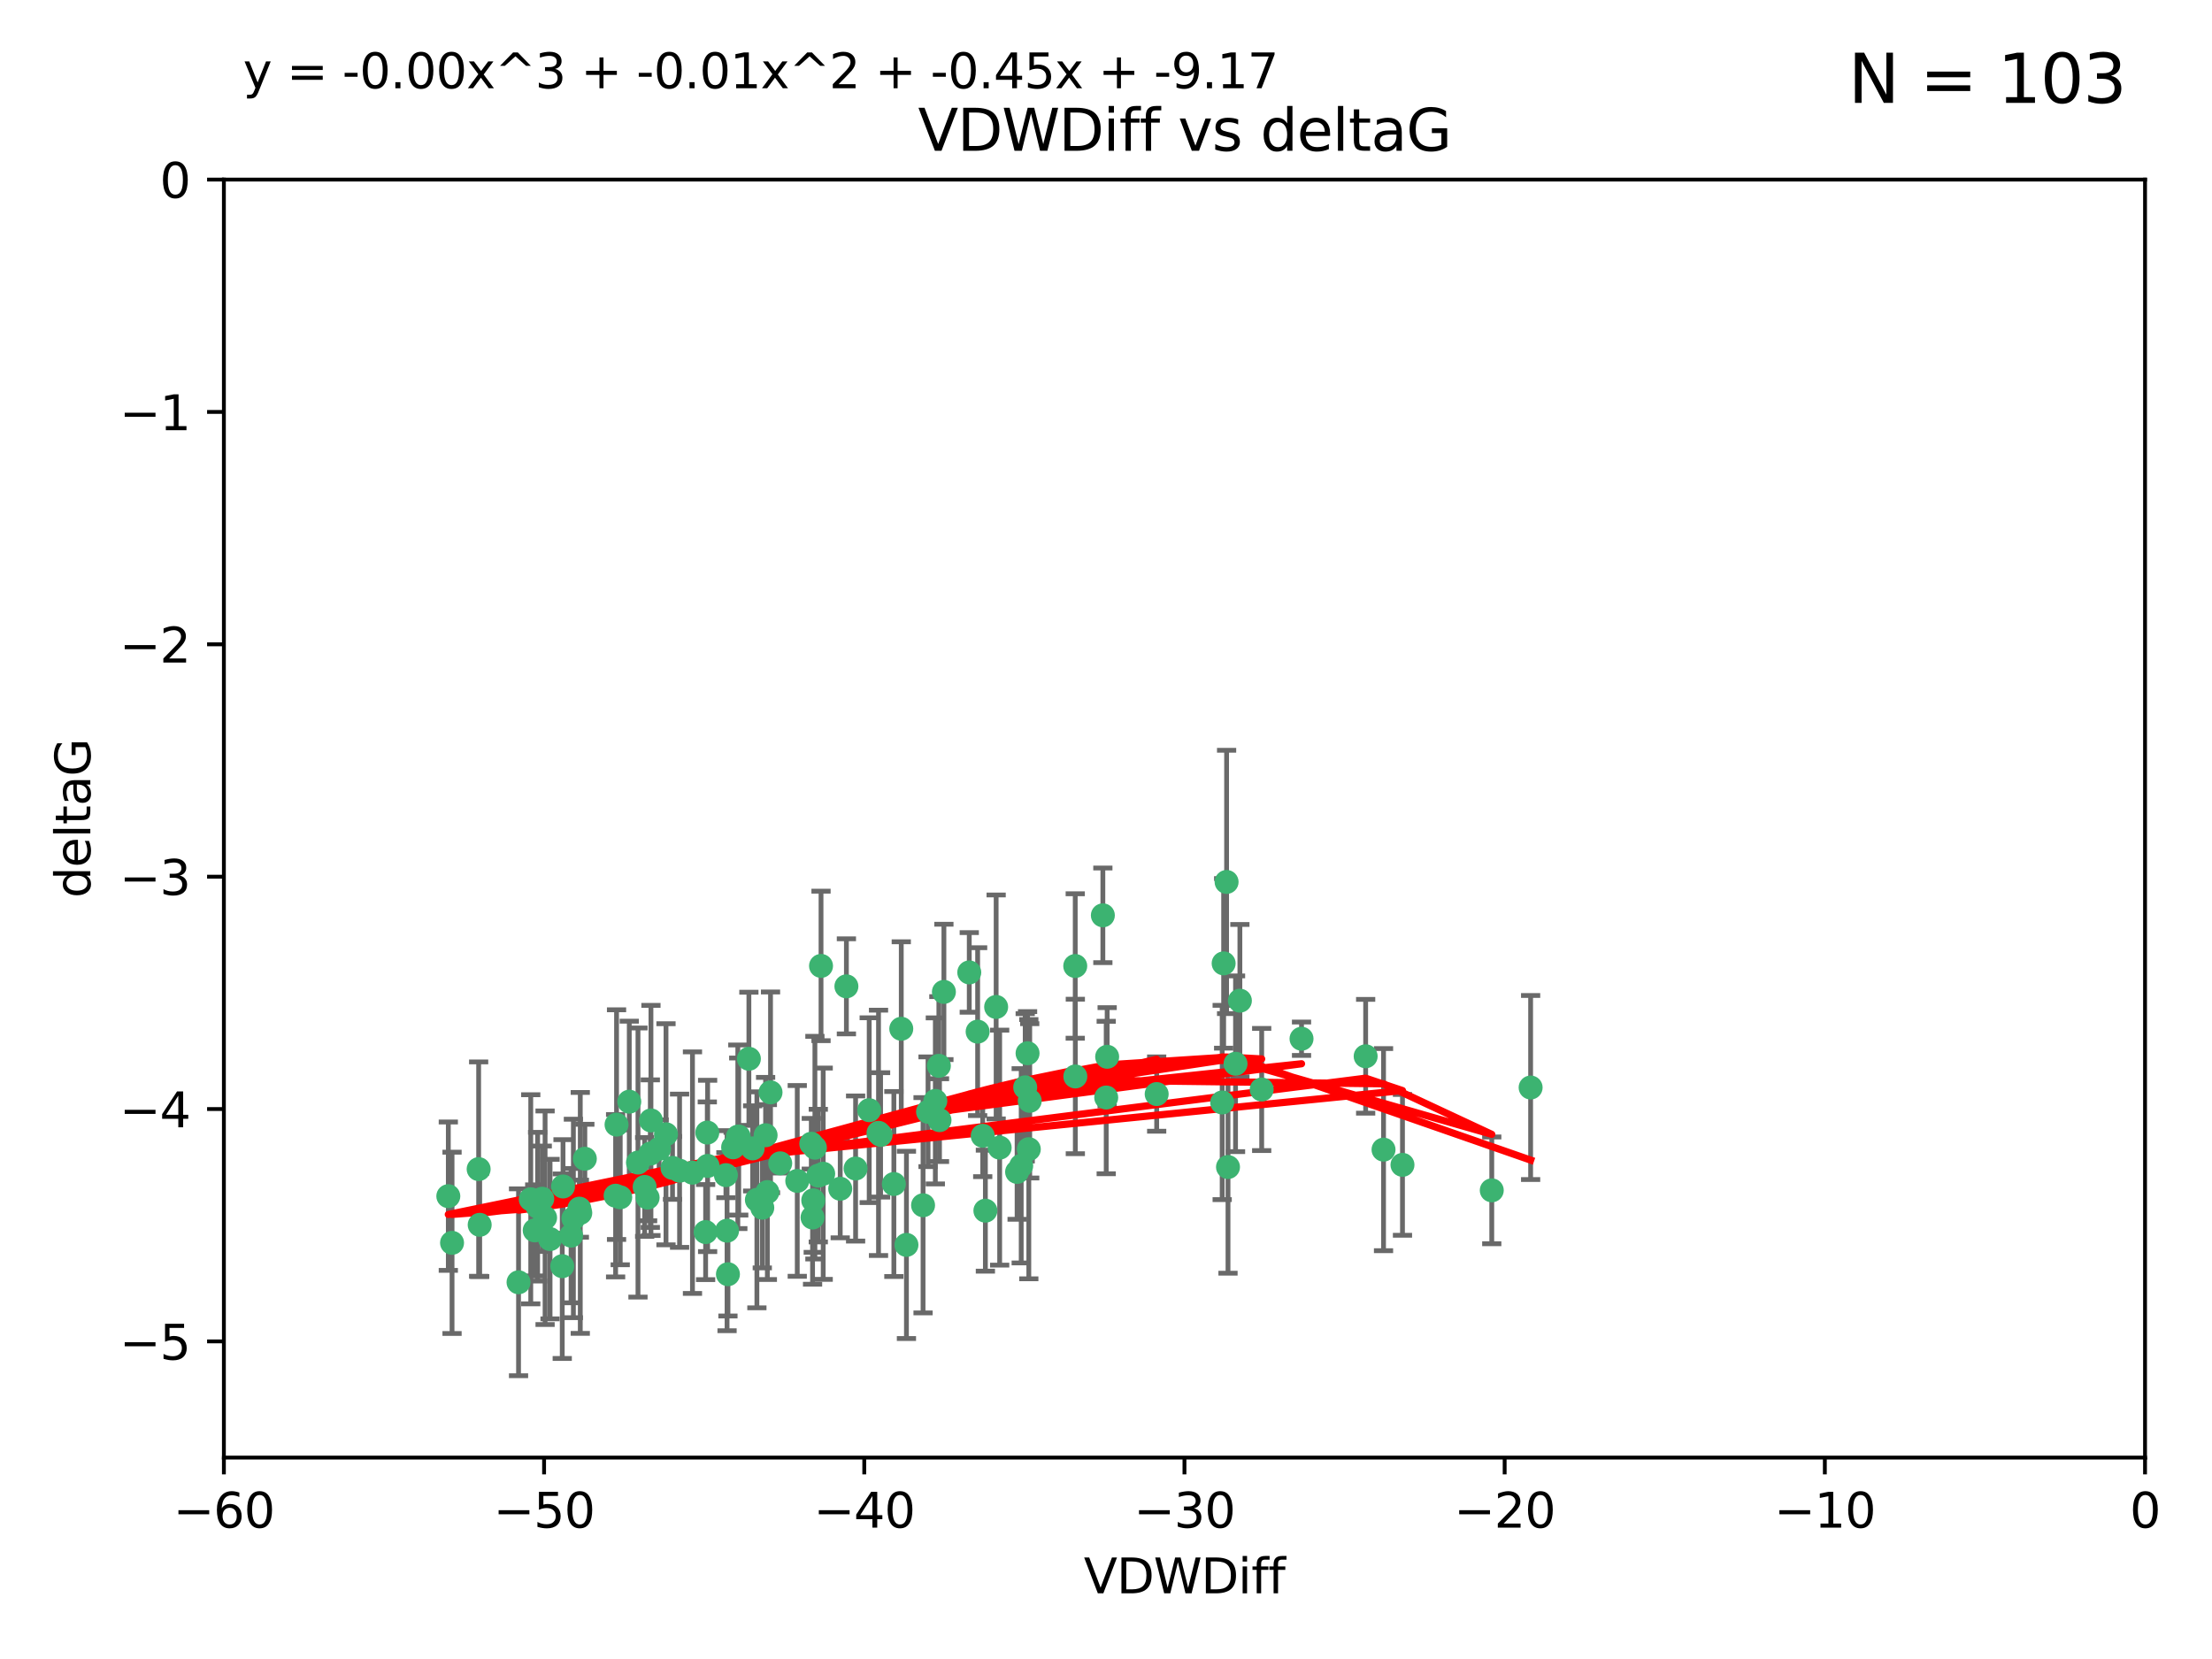 <?xml version="1.0" encoding="utf-8" standalone="no"?>
<!DOCTYPE svg PUBLIC "-//W3C//DTD SVG 1.1//EN"
  "http://www.w3.org/Graphics/SVG/1.1/DTD/svg11.dtd">
<svg xmlns:xlink="http://www.w3.org/1999/xlink" width="460.8pt" height="345.6pt" viewBox="0 0 460.8 345.6" xmlns="http://www.w3.org/2000/svg" version="1.1">
 <defs>
  <style type="text/css">*{stroke-linejoin: round; stroke-linecap: butt}</style>
 </defs>
 <g id="figure_1">
  <g id="patch_1">
   <path d="M 0 345.6 
L 460.8 345.6 
L 460.8 0 
L 0 0 
z
" style="fill: #ffffff"/>
  </g>
  <g id="axes_1">
   <g id="patch_2">
    <path d="M 46.64 303.64 
L 446.85 303.64 
L 446.85 37.411 
L 46.64 37.411 
z
" style="fill: #ffffff"/>
   </g>
   <g id="PathCollection_1">
    <defs>
     <path id="mdffc0f2b29" d="M 0 1.118 
C 0.297 1.118 0.581 1 0.791 0.791 
C 1 0.581 1.118 0.297 1.118 0 
C 1.118 -0.297 1 -0.581 0.791 -0.791 
C 0.581 -1 0.297 -1.118 0 -1.118 
C -0.297 -1.118 -0.581 -1 -0.791 -0.791 
C -1 -0.581 -1.118 -0.297 -1.118 0 
C -1.118 0.297 -1 0.581 -0.791 0.791 
C -0.581 1 -0.297 1.118 0 1.118 
z
" style="stroke: #3cb371"/>
    </defs>
    <g clip-path="url(#pc0a3c42d3a)">
     <use xlink:href="#mdffc0f2b29" x="111.995" y="251.376" style="fill: #3cb371; stroke: #3cb371"/>
     <use xlink:href="#mdffc0f2b29" x="151.221" y="244.802" style="fill: #3cb371; stroke: #3cb371"/>
     <use xlink:href="#mdffc0f2b29" x="94.17" y="258.906" style="fill: #3cb371; stroke: #3cb371"/>
     <use xlink:href="#mdffc0f2b29" x="111.391" y="256.313" style="fill: #3cb371; stroke: #3cb371"/>
     <use xlink:href="#mdffc0f2b29" x="120.692" y="251.786" style="fill: #3cb371; stroke: #3cb371"/>
     <use xlink:href="#mdffc0f2b29" x="128.438" y="234.279" style="fill: #3cb371; stroke: #3cb371"/>
     <use xlink:href="#mdffc0f2b29" x="128.243" y="249.089" style="fill: #3cb371; stroke: #3cb371"/>
     <use xlink:href="#mdffc0f2b29" x="153.89" y="236.761" style="fill: #3cb371; stroke: #3cb371"/>
     <use xlink:href="#mdffc0f2b29" x="108.022" y="267.123" style="fill: #3cb371; stroke: #3cb371"/>
     <use xlink:href="#mdffc0f2b29" x="113.552" y="253.675" style="fill: #3cb371; stroke: #3cb371"/>
     <use xlink:href="#mdffc0f2b29" x="147.41" y="242.885" style="fill: #3cb371; stroke: #3cb371"/>
     <use xlink:href="#mdffc0f2b29" x="144.255" y="244.286" style="fill: #3cb371; stroke: #3cb371"/>
     <use xlink:href="#mdffc0f2b29" x="93.393" y="249.184" style="fill: #3cb371; stroke: #3cb371"/>
     <use xlink:href="#mdffc0f2b29" x="170.466" y="244.904" style="fill: #3cb371; stroke: #3cb371"/>
     <use xlink:href="#mdffc0f2b29" x="166.085" y="246.006" style="fill: #3cb371; stroke: #3cb371"/>
     <use xlink:href="#mdffc0f2b29" x="99.927" y="255.153" style="fill: #3cb371; stroke: #3cb371"/>
     <use xlink:href="#mdffc0f2b29" x="152.724" y="239.006" style="fill: #3cb371; stroke: #3cb371"/>
     <use xlink:href="#mdffc0f2b29" x="151.46" y="256.374" style="fill: #3cb371; stroke: #3cb371"/>
     <use xlink:href="#mdffc0f2b29" x="135.475" y="240.322" style="fill: #3cb371; stroke: #3cb371"/>
     <use xlink:href="#mdffc0f2b29" x="129.205" y="249.42" style="fill: #3cb371; stroke: #3cb371"/>
     <use xlink:href="#mdffc0f2b29" x="114.586" y="258.124" style="fill: #3cb371; stroke: #3cb371"/>
     <use xlink:href="#mdffc0f2b29" x="160.515" y="227.56" style="fill: #3cb371; stroke: #3cb371"/>
     <use xlink:href="#mdffc0f2b29" x="181.071" y="231.275" style="fill: #3cb371; stroke: #3cb371"/>
     <use xlink:href="#mdffc0f2b29" x="169.007" y="238.257" style="fill: #3cb371; stroke: #3cb371"/>
     <use xlink:href="#mdffc0f2b29" x="169.761" y="239.079" style="fill: #3cb371; stroke: #3cb371"/>
     <use xlink:href="#mdffc0f2b29" x="138.74" y="236.29" style="fill: #3cb371; stroke: #3cb371"/>
     <use xlink:href="#mdffc0f2b29" x="134.295" y="247.264" style="fill: #3cb371; stroke: #3cb371"/>
     <use xlink:href="#mdffc0f2b29" x="140.098" y="243.297" style="fill: #3cb371; stroke: #3cb371"/>
     <use xlink:href="#mdffc0f2b29" x="135.605" y="233.408" style="fill: #3cb371; stroke: #3cb371"/>
     <use xlink:href="#mdffc0f2b29" x="153.702" y="236.812" style="fill: #3cb371; stroke: #3cb371"/>
     <use xlink:href="#mdffc0f2b29" x="110.566" y="249.834" style="fill: #3cb371; stroke: #3cb371"/>
     <use xlink:href="#mdffc0f2b29" x="162.533" y="242.343" style="fill: #3cb371; stroke: #3cb371"/>
     <use xlink:href="#mdffc0f2b29" x="99.711" y="243.546" style="fill: #3cb371; stroke: #3cb371"/>
     <use xlink:href="#mdffc0f2b29" x="120.882" y="252.67" style="fill: #3cb371; stroke: #3cb371"/>
     <use xlink:href="#mdffc0f2b29" x="171.486" y="244.506" style="fill: #3cb371; stroke: #3cb371"/>
     <use xlink:href="#mdffc0f2b29" x="186.209" y="246.652" style="fill: #3cb371; stroke: #3cb371"/>
     <use xlink:href="#mdffc0f2b29" x="119.448" y="253.824" style="fill: #3cb371; stroke: #3cb371"/>
     <use xlink:href="#mdffc0f2b29" x="118.968" y="257.405" style="fill: #3cb371; stroke: #3cb371"/>
     <use xlink:href="#mdffc0f2b29" x="192.29" y="251.078" style="fill: #3cb371; stroke: #3cb371"/>
     <use xlink:href="#mdffc0f2b29" x="131.089" y="229.501" style="fill: #3cb371; stroke: #3cb371"/>
     <use xlink:href="#mdffc0f2b29" x="117.126" y="263.771" style="fill: #3cb371; stroke: #3cb371"/>
     <use xlink:href="#mdffc0f2b29" x="112.961" y="249.721" style="fill: #3cb371; stroke: #3cb371"/>
     <use xlink:href="#mdffc0f2b29" x="132.904" y="242.181" style="fill: #3cb371; stroke: #3cb371"/>
     <use xlink:href="#mdffc0f2b29" x="134.911" y="249.489" style="fill: #3cb371; stroke: #3cb371"/>
     <use xlink:href="#mdffc0f2b29" x="169.272" y="253.628" style="fill: #3cb371; stroke: #3cb371"/>
     <use xlink:href="#mdffc0f2b29" x="158.798" y="251.587" style="fill: #3cb371; stroke: #3cb371"/>
     <use xlink:href="#mdffc0f2b29" x="156.79" y="239.231" style="fill: #3cb371; stroke: #3cb371"/>
     <use xlink:href="#mdffc0f2b29" x="156.007" y="220.566" style="fill: #3cb371; stroke: #3cb371"/>
     <use xlink:href="#mdffc0f2b29" x="175.035" y="247.636" style="fill: #3cb371; stroke: #3cb371"/>
     <use xlink:href="#mdffc0f2b29" x="141.568" y="243.883" style="fill: #3cb371; stroke: #3cb371"/>
     <use xlink:href="#mdffc0f2b29" x="171.035" y="201.217" style="fill: #3cb371; stroke: #3cb371"/>
     <use xlink:href="#mdffc0f2b29" x="121.832" y="241.389" style="fill: #3cb371; stroke: #3cb371"/>
     <use xlink:href="#mdffc0f2b29" x="169.413" y="250.053" style="fill: #3cb371; stroke: #3cb371"/>
     <use xlink:href="#mdffc0f2b29" x="240.957" y="227.915" style="fill: #3cb371; stroke: #3cb371"/>
     <use xlink:href="#mdffc0f2b29" x="151.644" y="265.443" style="fill: #3cb371; stroke: #3cb371"/>
     <use xlink:href="#mdffc0f2b29" x="157.674" y="249.947" style="fill: #3cb371; stroke: #3cb371"/>
     <use xlink:href="#mdffc0f2b29" x="146.995" y="256.665" style="fill: #3cb371; stroke: #3cb371"/>
     <use xlink:href="#mdffc0f2b29" x="117.288" y="247.167" style="fill: #3cb371; stroke: #3cb371"/>
     <use xlink:href="#mdffc0f2b29" x="137.308" y="239.326" style="fill: #3cb371; stroke: #3cb371"/>
     <use xlink:href="#mdffc0f2b29" x="214.511" y="229.326" style="fill: #3cb371; stroke: #3cb371"/>
     <use xlink:href="#mdffc0f2b29" x="201.915" y="202.571" style="fill: #3cb371; stroke: #3cb371"/>
     <use xlink:href="#mdffc0f2b29" x="223.993" y="201.236" style="fill: #3cb371; stroke: #3cb371"/>
     <use xlink:href="#mdffc0f2b29" x="212.736" y="242.854" style="fill: #3cb371; stroke: #3cb371"/>
     <use xlink:href="#mdffc0f2b29" x="254.907" y="200.688" style="fill: #3cb371; stroke: #3cb371"/>
     <use xlink:href="#mdffc0f2b29" x="183.012" y="235.99" style="fill: #3cb371; stroke: #3cb371"/>
     <use xlink:href="#mdffc0f2b29" x="211.88" y="244.134" style="fill: #3cb371; stroke: #3cb371"/>
     <use xlink:href="#mdffc0f2b29" x="195.715" y="233.345" style="fill: #3cb371; stroke: #3cb371"/>
     <use xlink:href="#mdffc0f2b29" x="178.237" y="243.424" style="fill: #3cb371; stroke: #3cb371"/>
     <use xlink:href="#mdffc0f2b29" x="188.828" y="259.335" style="fill: #3cb371; stroke: #3cb371"/>
     <use xlink:href="#mdffc0f2b29" x="224.011" y="224.244" style="fill: #3cb371; stroke: #3cb371"/>
     <use xlink:href="#mdffc0f2b29" x="193.329" y="231.598" style="fill: #3cb371; stroke: #3cb371"/>
     <use xlink:href="#mdffc0f2b29" x="147.343" y="235.936" style="fill: #3cb371; stroke: #3cb371"/>
     <use xlink:href="#mdffc0f2b29" x="204.72" y="236.603" style="fill: #3cb371; stroke: #3cb371"/>
     <use xlink:href="#mdffc0f2b29" x="183.443" y="236.42" style="fill: #3cb371; stroke: #3cb371"/>
     <use xlink:href="#mdffc0f2b29" x="271.132" y="216.388" style="fill: #3cb371; stroke: #3cb371"/>
     <use xlink:href="#mdffc0f2b29" x="195.583" y="222.034" style="fill: #3cb371; stroke: #3cb371"/>
     <use xlink:href="#mdffc0f2b29" x="196.632" y="206.631" style="fill: #3cb371; stroke: #3cb371"/>
     <use xlink:href="#mdffc0f2b29" x="205.275" y="252.205" style="fill: #3cb371; stroke: #3cb371"/>
     <use xlink:href="#mdffc0f2b29" x="207.515" y="209.766" style="fill: #3cb371; stroke: #3cb371"/>
     <use xlink:href="#mdffc0f2b29" x="159.855" y="248.33" style="fill: #3cb371; stroke: #3cb371"/>
     <use xlink:href="#mdffc0f2b29" x="284.491" y="220.042" style="fill: #3cb371; stroke: #3cb371"/>
     <use xlink:href="#mdffc0f2b29" x="292.162" y="242.663" style="fill: #3cb371; stroke: #3cb371"/>
     <use xlink:href="#mdffc0f2b29" x="159.489" y="236.492" style="fill: #3cb371; stroke: #3cb371"/>
     <use xlink:href="#mdffc0f2b29" x="230.445" y="228.634" style="fill: #3cb371; stroke: #3cb371"/>
     <use xlink:href="#mdffc0f2b29" x="213.569" y="226.513" style="fill: #3cb371; stroke: #3cb371"/>
     <use xlink:href="#mdffc0f2b29" x="176.321" y="205.474" style="fill: #3cb371; stroke: #3cb371"/>
     <use xlink:href="#mdffc0f2b29" x="229.746" y="190.68" style="fill: #3cb371; stroke: #3cb371"/>
     <use xlink:href="#mdffc0f2b29" x="258.292" y="208.457" style="fill: #3cb371; stroke: #3cb371"/>
     <use xlink:href="#mdffc0f2b29" x="194.849" y="229.336" style="fill: #3cb371; stroke: #3cb371"/>
     <use xlink:href="#mdffc0f2b29" x="203.66" y="214.911" style="fill: #3cb371; stroke: #3cb371"/>
     <use xlink:href="#mdffc0f2b29" x="187.751" y="214.311" style="fill: #3cb371; stroke: #3cb371"/>
     <use xlink:href="#mdffc0f2b29" x="214.061" y="219.415" style="fill: #3cb371; stroke: #3cb371"/>
     <use xlink:href="#mdffc0f2b29" x="208.249" y="239.073" style="fill: #3cb371; stroke: #3cb371"/>
     <use xlink:href="#mdffc0f2b29" x="255.522" y="183.726" style="fill: #3cb371; stroke: #3cb371"/>
     <use xlink:href="#mdffc0f2b29" x="262.833" y="226.96" style="fill: #3cb371; stroke: #3cb371"/>
     <use xlink:href="#mdffc0f2b29" x="230.642" y="220.145" style="fill: #3cb371; stroke: #3cb371"/>
     <use xlink:href="#mdffc0f2b29" x="255.816" y="243.116" style="fill: #3cb371; stroke: #3cb371"/>
     <use xlink:href="#mdffc0f2b29" x="254.602" y="229.664" style="fill: #3cb371; stroke: #3cb371"/>
     <use xlink:href="#mdffc0f2b29" x="310.762" y="247.971" style="fill: #3cb371; stroke: #3cb371"/>
     <use xlink:href="#mdffc0f2b29" x="288.215" y="239.49" style="fill: #3cb371; stroke: #3cb371"/>
     <use xlink:href="#mdffc0f2b29" x="214.32" y="239.393" style="fill: #3cb371; stroke: #3cb371"/>
     <use xlink:href="#mdffc0f2b29" x="257.384" y="221.602" style="fill: #3cb371; stroke: #3cb371"/>
     <use xlink:href="#mdffc0f2b29" x="318.857" y="226.55" style="fill: #3cb371; stroke: #3cb371"/>
    </g>
   </g>
   <g id="matplotlib.axis_1">
    <g id="xtick_1">
     <g id="line2d_1">
      <defs>
       <path id="mca262ef43a" d="M 0 0 
L 0 3.5 
" style="stroke: #000000; stroke-width: 0.8"/>
      </defs>
      <g>
       <use xlink:href="#mca262ef43a" x="46.64" y="303.64" style="stroke: #000000; stroke-width: 0.8"/>
      </g>
     </g>
     <g id="text_1">
      <!-- −60 -->
      <g transform="translate(36.088 318.238)scale(0.1 -0.1)">
       <defs>
        <path id="DejaVuSans-2212" d="M 678 2272 
L 4684 2272 
L 4684 1741 
L 678 1741 
L 678 2272 
z
" transform="scale(0.016)"/>
        <path id="DejaVuSans-36" d="M 2113 2584 
Q 1688 2584 1439 2293 
Q 1191 2003 1191 1497 
Q 1191 994 1439 701 
Q 1688 409 2113 409 
Q 2538 409 2786 701 
Q 3034 994 3034 1497 
Q 3034 2003 2786 2293 
Q 2538 2584 2113 2584 
z
M 3366 4563 
L 3366 3988 
Q 3128 4100 2886 4159 
Q 2644 4219 2406 4219 
Q 1781 4219 1451 3797 
Q 1122 3375 1075 2522 
Q 1259 2794 1537 2939 
Q 1816 3084 2150 3084 
Q 2853 3084 3261 2657 
Q 3669 2231 3669 1497 
Q 3669 778 3244 343 
Q 2819 -91 2113 -91 
Q 1303 -91 875 529 
Q 447 1150 447 2328 
Q 447 3434 972 4092 
Q 1497 4750 2381 4750 
Q 2619 4750 2861 4703 
Q 3103 4656 3366 4563 
z
" transform="scale(0.016)"/>
        <path id="DejaVuSans-30" d="M 2034 4250 
Q 1547 4250 1301 3770 
Q 1056 3291 1056 2328 
Q 1056 1369 1301 889 
Q 1547 409 2034 409 
Q 2525 409 2770 889 
Q 3016 1369 3016 2328 
Q 3016 3291 2770 3770 
Q 2525 4250 2034 4250 
z
M 2034 4750 
Q 2819 4750 3233 4129 
Q 3647 3509 3647 2328 
Q 3647 1150 3233 529 
Q 2819 -91 2034 -91 
Q 1250 -91 836 529 
Q 422 1150 422 2328 
Q 422 3509 836 4129 
Q 1250 4750 2034 4750 
z
" transform="scale(0.016)"/>
       </defs>
       <use xlink:href="#DejaVuSans-2212"/>
       <use xlink:href="#DejaVuSans-36" x="83.789"/>
       <use xlink:href="#DejaVuSans-30" x="147.412"/>
      </g>
     </g>
    </g>
    <g id="xtick_2">
     <g id="line2d_2">
      <g>
       <use xlink:href="#mca262ef43a" x="113.342" y="303.64" style="stroke: #000000; stroke-width: 0.8"/>
      </g>
     </g>
     <g id="text_2">
      <!-- −50 -->
      <g transform="translate(102.789 318.238)scale(0.1 -0.1)">
       <defs>
        <path id="DejaVuSans-35" d="M 691 4666 
L 3169 4666 
L 3169 4134 
L 1269 4134 
L 1269 2991 
Q 1406 3038 1543 3061 
Q 1681 3084 1819 3084 
Q 2600 3084 3056 2656 
Q 3513 2228 3513 1497 
Q 3513 744 3044 326 
Q 2575 -91 1722 -91 
Q 1428 -91 1123 -41 
Q 819 9 494 109 
L 494 744 
Q 775 591 1075 516 
Q 1375 441 1709 441 
Q 2250 441 2565 725 
Q 2881 1009 2881 1497 
Q 2881 1984 2565 2268 
Q 2250 2553 1709 2553 
Q 1456 2553 1204 2497 
Q 953 2441 691 2322 
L 691 4666 
z
" transform="scale(0.016)"/>
       </defs>
       <use xlink:href="#DejaVuSans-2212"/>
       <use xlink:href="#DejaVuSans-35" x="83.789"/>
       <use xlink:href="#DejaVuSans-30" x="147.412"/>
      </g>
     </g>
    </g>
    <g id="xtick_3">
     <g id="line2d_3">
      <g>
       <use xlink:href="#mca262ef43a" x="180.043" y="303.64" style="stroke: #000000; stroke-width: 0.8"/>
      </g>
     </g>
     <g id="text_3">
      <!-- −40 -->
      <g transform="translate(169.491 318.238)scale(0.1 -0.1)">
       <defs>
        <path id="DejaVuSans-34" d="M 2419 4116 
L 825 1625 
L 2419 1625 
L 2419 4116 
z
M 2253 4666 
L 3047 4666 
L 3047 1625 
L 3713 1625 
L 3713 1100 
L 3047 1100 
L 3047 0 
L 2419 0 
L 2419 1100 
L 313 1100 
L 313 1709 
L 2253 4666 
z
" transform="scale(0.016)"/>
       </defs>
       <use xlink:href="#DejaVuSans-2212"/>
       <use xlink:href="#DejaVuSans-34" x="83.789"/>
       <use xlink:href="#DejaVuSans-30" x="147.412"/>
      </g>
     </g>
    </g>
    <g id="xtick_4">
     <g id="line2d_4">
      <g>
       <use xlink:href="#mca262ef43a" x="246.745" y="303.64" style="stroke: #000000; stroke-width: 0.8"/>
      </g>
     </g>
     <g id="text_4">
      <!-- −30 -->
      <g transform="translate(236.193 318.238)scale(0.1 -0.1)">
       <defs>
        <path id="DejaVuSans-33" d="M 2597 2516 
Q 3050 2419 3304 2112 
Q 3559 1806 3559 1356 
Q 3559 666 3084 287 
Q 2609 -91 1734 -91 
Q 1441 -91 1130 -33 
Q 819 25 488 141 
L 488 750 
Q 750 597 1062 519 
Q 1375 441 1716 441 
Q 2309 441 2620 675 
Q 2931 909 2931 1356 
Q 2931 1769 2642 2001 
Q 2353 2234 1838 2234 
L 1294 2234 
L 1294 2753 
L 1863 2753 
Q 2328 2753 2575 2939 
Q 2822 3125 2822 3475 
Q 2822 3834 2567 4026 
Q 2313 4219 1838 4219 
Q 1578 4219 1281 4162 
Q 984 4106 628 3988 
L 628 4550 
Q 988 4650 1302 4700 
Q 1616 4750 1894 4750 
Q 2613 4750 3031 4423 
Q 3450 4097 3450 3541 
Q 3450 3153 3228 2886 
Q 3006 2619 2597 2516 
z
" transform="scale(0.016)"/>
       </defs>
       <use xlink:href="#DejaVuSans-2212"/>
       <use xlink:href="#DejaVuSans-33" x="83.789"/>
       <use xlink:href="#DejaVuSans-30" x="147.412"/>
      </g>
     </g>
    </g>
    <g id="xtick_5">
     <g id="line2d_5">
      <g>
       <use xlink:href="#mca262ef43a" x="313.447" y="303.64" style="stroke: #000000; stroke-width: 0.8"/>
      </g>
     </g>
     <g id="text_5">
      <!-- −20 -->
      <g transform="translate(302.894 318.238)scale(0.1 -0.1)">
       <defs>
        <path id="DejaVuSans-32" d="M 1228 531 
L 3431 531 
L 3431 0 
L 469 0 
L 469 531 
Q 828 903 1448 1529 
Q 2069 2156 2228 2338 
Q 2531 2678 2651 2914 
Q 2772 3150 2772 3378 
Q 2772 3750 2511 3984 
Q 2250 4219 1831 4219 
Q 1534 4219 1204 4116 
Q 875 4013 500 3803 
L 500 4441 
Q 881 4594 1212 4672 
Q 1544 4750 1819 4750 
Q 2544 4750 2975 4387 
Q 3406 4025 3406 3419 
Q 3406 3131 3298 2873 
Q 3191 2616 2906 2266 
Q 2828 2175 2409 1742 
Q 1991 1309 1228 531 
z
" transform="scale(0.016)"/>
       </defs>
       <use xlink:href="#DejaVuSans-2212"/>
       <use xlink:href="#DejaVuSans-32" x="83.789"/>
       <use xlink:href="#DejaVuSans-30" x="147.412"/>
      </g>
     </g>
    </g>
    <g id="xtick_6">
     <g id="line2d_6">
      <g>
       <use xlink:href="#mca262ef43a" x="380.148" y="303.64" style="stroke: #000000; stroke-width: 0.8"/>
      </g>
     </g>
     <g id="text_6">
      <!-- −10 -->
      <g transform="translate(369.596 318.238)scale(0.1 -0.1)">
       <defs>
        <path id="DejaVuSans-31" d="M 794 531 
L 1825 531 
L 1825 4091 
L 703 3866 
L 703 4441 
L 1819 4666 
L 2450 4666 
L 2450 531 
L 3481 531 
L 3481 0 
L 794 0 
L 794 531 
z
" transform="scale(0.016)"/>
       </defs>
       <use xlink:href="#DejaVuSans-2212"/>
       <use xlink:href="#DejaVuSans-31" x="83.789"/>
       <use xlink:href="#DejaVuSans-30" x="147.412"/>
      </g>
     </g>
    </g>
    <g id="xtick_7">
     <g id="line2d_7">
      <g>
       <use xlink:href="#mca262ef43a" x="446.85" y="303.64" style="stroke: #000000; stroke-width: 0.8"/>
      </g>
     </g>
     <g id="text_7">
      <!-- 0 -->
      <g transform="translate(443.669 318.238)scale(0.1 -0.1)">
       <use xlink:href="#DejaVuSans-30"/>
      </g>
     </g>
    </g>
    <g id="text_8">
     <!-- VDWDiff -->
     <g transform="translate(225.772 331.917)scale(0.1 -0.1)">
      <defs>
       <path id="DejaVuSans-56" d="M 1831 0 
L 50 4666 
L 709 4666 
L 2188 738 
L 3669 4666 
L 4325 4666 
L 2547 0 
L 1831 0 
z
" transform="scale(0.016)"/>
       <path id="DejaVuSans-44" d="M 1259 4147 
L 1259 519 
L 2022 519 
Q 2988 519 3436 956 
Q 3884 1394 3884 2338 
Q 3884 3275 3436 3711 
Q 2988 4147 2022 4147 
L 1259 4147 
z
M 628 4666 
L 1925 4666 
Q 3281 4666 3915 4102 
Q 4550 3538 4550 2338 
Q 4550 1131 3912 565 
Q 3275 0 1925 0 
L 628 0 
L 628 4666 
z
" transform="scale(0.016)"/>
       <path id="DejaVuSans-57" d="M 213 4666 
L 850 4666 
L 1831 722 
L 2809 4666 
L 3519 4666 
L 4500 722 
L 5478 4666 
L 6119 4666 
L 4947 0 
L 4153 0 
L 3169 4050 
L 2175 0 
L 1381 0 
L 213 4666 
z
" transform="scale(0.016)"/>
       <path id="DejaVuSans-69" d="M 603 3500 
L 1178 3500 
L 1178 0 
L 603 0 
L 603 3500 
z
M 603 4863 
L 1178 4863 
L 1178 4134 
L 603 4134 
L 603 4863 
z
" transform="scale(0.016)"/>
       <path id="DejaVuSans-66" d="M 2375 4863 
L 2375 4384 
L 1825 4384 
Q 1516 4384 1395 4259 
Q 1275 4134 1275 3809 
L 1275 3500 
L 2222 3500 
L 2222 3053 
L 1275 3053 
L 1275 0 
L 697 0 
L 697 3053 
L 147 3053 
L 147 3500 
L 697 3500 
L 697 3744 
Q 697 4328 969 4595 
Q 1241 4863 1831 4863 
L 2375 4863 
z
" transform="scale(0.016)"/>
      </defs>
      <use xlink:href="#DejaVuSans-56"/>
      <use xlink:href="#DejaVuSans-44" x="68.408"/>
      <use xlink:href="#DejaVuSans-57" x="145.41"/>
      <use xlink:href="#DejaVuSans-44" x="244.287"/>
      <use xlink:href="#DejaVuSans-69" x="321.289"/>
      <use xlink:href="#DejaVuSans-66" x="349.072"/>
      <use xlink:href="#DejaVuSans-66" x="384.277"/>
     </g>
    </g>
   </g>
   <g id="matplotlib.axis_2">
    <g id="ytick_1">
     <g id="line2d_8">
      <defs>
       <path id="mde65c42890" d="M 0 0 
L -3.5 0 
" style="stroke: #000000; stroke-width: 0.8"/>
      </defs>
      <g>
       <use xlink:href="#mde65c42890" x="46.64" y="279.437" style="stroke: #000000; stroke-width: 0.8"/>
      </g>
     </g>
     <g id="text_9">
      <!-- −5 -->
      <g transform="translate(24.898 283.237)scale(0.1 -0.1)">
       <use xlink:href="#DejaVuSans-2212"/>
       <use xlink:href="#DejaVuSans-35" x="83.789"/>
      </g>
     </g>
    </g>
    <g id="ytick_2">
     <g id="line2d_9">
      <g>
       <use xlink:href="#mde65c42890" x="46.64" y="231.032" style="stroke: #000000; stroke-width: 0.8"/>
      </g>
     </g>
     <g id="text_10">
      <!-- −4 -->
      <g transform="translate(24.898 234.831)scale(0.1 -0.1)">
       <use xlink:href="#DejaVuSans-2212"/>
       <use xlink:href="#DejaVuSans-34" x="83.789"/>
      </g>
     </g>
    </g>
    <g id="ytick_3">
     <g id="line2d_10">
      <g>
       <use xlink:href="#mde65c42890" x="46.64" y="182.627" style="stroke: #000000; stroke-width: 0.8"/>
      </g>
     </g>
     <g id="text_11">
      <!-- −3 -->
      <g transform="translate(24.898 186.426)scale(0.1 -0.1)">
       <use xlink:href="#DejaVuSans-2212"/>
       <use xlink:href="#DejaVuSans-33" x="83.789"/>
      </g>
     </g>
    </g>
    <g id="ytick_4">
     <g id="line2d_11">
      <g>
       <use xlink:href="#mde65c42890" x="46.64" y="134.222" style="stroke: #000000; stroke-width: 0.8"/>
      </g>
     </g>
     <g id="text_12">
      <!-- −2 -->
      <g transform="translate(24.898 138.021)scale(0.1 -0.1)">
       <use xlink:href="#DejaVuSans-2212"/>
       <use xlink:href="#DejaVuSans-32" x="83.789"/>
      </g>
     </g>
    </g>
    <g id="ytick_5">
     <g id="line2d_12">
      <g>
       <use xlink:href="#mde65c42890" x="46.64" y="85.816" style="stroke: #000000; stroke-width: 0.8"/>
      </g>
     </g>
     <g id="text_13">
      <!-- −1 -->
      <g transform="translate(24.898 89.616)scale(0.1 -0.1)">
       <use xlink:href="#DejaVuSans-2212"/>
       <use xlink:href="#DejaVuSans-31" x="83.789"/>
      </g>
     </g>
    </g>
    <g id="ytick_6">
     <g id="line2d_13">
      <g>
       <use xlink:href="#mde65c42890" x="46.64" y="37.411" style="stroke: #000000; stroke-width: 0.8"/>
      </g>
     </g>
     <g id="text_14">
      <!-- 0 -->
      <g transform="translate(33.278 41.21)scale(0.1 -0.1)">
       <use xlink:href="#DejaVuSans-30"/>
      </g>
     </g>
    </g>
    <g id="text_15">
     <!-- deltaG -->
     <g transform="translate(18.818 187.064)rotate(-90)scale(0.1 -0.1)">
      <defs>
       <path id="DejaVuSans-64" d="M 2906 2969 
L 2906 4863 
L 3481 4863 
L 3481 0 
L 2906 0 
L 2906 525 
Q 2725 213 2448 61 
Q 2172 -91 1784 -91 
Q 1150 -91 751 415 
Q 353 922 353 1747 
Q 353 2572 751 3078 
Q 1150 3584 1784 3584 
Q 2172 3584 2448 3432 
Q 2725 3281 2906 2969 
z
M 947 1747 
Q 947 1113 1208 752 
Q 1469 391 1925 391 
Q 2381 391 2643 752 
Q 2906 1113 2906 1747 
Q 2906 2381 2643 2742 
Q 2381 3103 1925 3103 
Q 1469 3103 1208 2742 
Q 947 2381 947 1747 
z
" transform="scale(0.016)"/>
       <path id="DejaVuSans-65" d="M 3597 1894 
L 3597 1613 
L 953 1613 
Q 991 1019 1311 708 
Q 1631 397 2203 397 
Q 2534 397 2845 478 
Q 3156 559 3463 722 
L 3463 178 
Q 3153 47 2828 -22 
Q 2503 -91 2169 -91 
Q 1331 -91 842 396 
Q 353 884 353 1716 
Q 353 2575 817 3079 
Q 1281 3584 2069 3584 
Q 2775 3584 3186 3129 
Q 3597 2675 3597 1894 
z
M 3022 2063 
Q 3016 2534 2758 2815 
Q 2500 3097 2075 3097 
Q 1594 3097 1305 2825 
Q 1016 2553 972 2059 
L 3022 2063 
z
" transform="scale(0.016)"/>
       <path id="DejaVuSans-6c" d="M 603 4863 
L 1178 4863 
L 1178 0 
L 603 0 
L 603 4863 
z
" transform="scale(0.016)"/>
       <path id="DejaVuSans-74" d="M 1172 4494 
L 1172 3500 
L 2356 3500 
L 2356 3053 
L 1172 3053 
L 1172 1153 
Q 1172 725 1289 603 
Q 1406 481 1766 481 
L 2356 481 
L 2356 0 
L 1766 0 
Q 1100 0 847 248 
Q 594 497 594 1153 
L 594 3053 
L 172 3053 
L 172 3500 
L 594 3500 
L 594 4494 
L 1172 4494 
z
" transform="scale(0.016)"/>
       <path id="DejaVuSans-61" d="M 2194 1759 
Q 1497 1759 1228 1600 
Q 959 1441 959 1056 
Q 959 750 1161 570 
Q 1363 391 1709 391 
Q 2188 391 2477 730 
Q 2766 1069 2766 1631 
L 2766 1759 
L 2194 1759 
z
M 3341 1997 
L 3341 0 
L 2766 0 
L 2766 531 
Q 2569 213 2275 61 
Q 1981 -91 1556 -91 
Q 1019 -91 701 211 
Q 384 513 384 1019 
Q 384 1609 779 1909 
Q 1175 2209 1959 2209 
L 2766 2209 
L 2766 2266 
Q 2766 2663 2505 2880 
Q 2244 3097 1772 3097 
Q 1472 3097 1187 3025 
Q 903 2953 641 2809 
L 641 3341 
Q 956 3463 1253 3523 
Q 1550 3584 1831 3584 
Q 2591 3584 2966 3190 
Q 3341 2797 3341 1997 
z
" transform="scale(0.016)"/>
       <path id="DejaVuSans-47" d="M 3809 666 
L 3809 1919 
L 2778 1919 
L 2778 2438 
L 4434 2438 
L 4434 434 
Q 4069 175 3628 42 
Q 3188 -91 2688 -91 
Q 1594 -91 976 548 
Q 359 1188 359 2328 
Q 359 3472 976 4111 
Q 1594 4750 2688 4750 
Q 3144 4750 3555 4637 
Q 3966 4525 4313 4306 
L 4313 3634 
Q 3963 3931 3569 4081 
Q 3175 4231 2741 4231 
Q 1884 4231 1454 3753 
Q 1025 3275 1025 2328 
Q 1025 1384 1454 906 
Q 1884 428 2741 428 
Q 3075 428 3337 486 
Q 3600 544 3809 666 
z
" transform="scale(0.016)"/>
      </defs>
      <use xlink:href="#DejaVuSans-64"/>
      <use xlink:href="#DejaVuSans-65" x="63.477"/>
      <use xlink:href="#DejaVuSans-6c" x="125"/>
      <use xlink:href="#DejaVuSans-74" x="152.783"/>
      <use xlink:href="#DejaVuSans-61" x="191.992"/>
      <use xlink:href="#DejaVuSans-47" x="253.271"/>
     </g>
    </g>
   </g>
   <g id="LineCollection_1">
    <path d="M 111.995 266.868 
L 111.995 235.885 
" clip-path="url(#pc0a3c42d3a)" style="fill: none; stroke: #696969"/>
    <path d="M 151.221 249.5 
L 151.221 240.104 
" clip-path="url(#pc0a3c42d3a)" style="fill: none; stroke: #696969"/>
    <path d="M 94.17 277.791 
L 94.17 240.02 
" clip-path="url(#pc0a3c42d3a)" style="fill: none; stroke: #696969"/>
    <path d="M 111.391 265.803 
L 111.391 246.824 
" clip-path="url(#pc0a3c42d3a)" style="fill: none; stroke: #696969"/>
    <path d="M 120.692 257.734 
L 120.692 245.838 
" clip-path="url(#pc0a3c42d3a)" style="fill: none; stroke: #696969"/>
    <path d="M 128.438 258.2 
L 128.438 210.359 
" clip-path="url(#pc0a3c42d3a)" style="fill: none; stroke: #696969"/>
    <path d="M 128.243 266.002 
L 128.243 232.177 
" clip-path="url(#pc0a3c42d3a)" style="fill: none; stroke: #696969"/>
    <path d="M 153.89 253.12 
L 153.89 220.402 
" clip-path="url(#pc0a3c42d3a)" style="fill: none; stroke: #696969"/>
    <path d="M 108.022 286.59 
L 108.022 247.657 
" clip-path="url(#pc0a3c42d3a)" style="fill: none; stroke: #696969"/>
    <path d="M 113.552 275.917 
L 113.552 231.432 
" clip-path="url(#pc0a3c42d3a)" style="fill: none; stroke: #696969"/>
    <path d="M 147.41 260.726 
L 147.41 225.044 
" clip-path="url(#pc0a3c42d3a)" style="fill: none; stroke: #696969"/>
    <path d="M 144.255 269.446 
L 144.255 219.127 
" clip-path="url(#pc0a3c42d3a)" style="fill: none; stroke: #696969"/>
    <path d="M 93.393 264.639 
L 93.393 233.729 
" clip-path="url(#pc0a3c42d3a)" style="fill: none; stroke: #696969"/>
    <path d="M 170.466 258.718 
L 170.466 231.09 
" clip-path="url(#pc0a3c42d3a)" style="fill: none; stroke: #696969"/>
    <path d="M 166.085 265.875 
L 166.085 226.137 
" clip-path="url(#pc0a3c42d3a)" style="fill: none; stroke: #696969"/>
    <path d="M 99.927 265.926 
L 99.927 244.38 
" clip-path="url(#pc0a3c42d3a)" style="fill: none; stroke: #696969"/>
    <path d="M 152.724 242.114 
L 152.724 235.899 
" clip-path="url(#pc0a3c42d3a)" style="fill: none; stroke: #696969"/>
    <path d="M 151.46 277.212 
L 151.46 235.537 
" clip-path="url(#pc0a3c42d3a)" style="fill: none; stroke: #696969"/>
    <path d="M 135.475 255.689 
L 135.475 224.955 
" clip-path="url(#pc0a3c42d3a)" style="fill: none; stroke: #696969"/>
    <path d="M 129.205 263.474 
L 129.205 235.367 
" clip-path="url(#pc0a3c42d3a)" style="fill: none; stroke: #696969"/>
    <path d="M 114.586 274.738 
L 114.586 241.51 
" clip-path="url(#pc0a3c42d3a)" style="fill: none; stroke: #696969"/>
    <path d="M 160.515 248.472 
L 160.515 206.649 
" clip-path="url(#pc0a3c42d3a)" style="fill: none; stroke: #696969"/>
    <path d="M 181.071 250.525 
L 181.071 212.026 
" clip-path="url(#pc0a3c42d3a)" style="fill: none; stroke: #696969"/>
    <path d="M 169.007 243.53 
L 169.007 232.983 
" clip-path="url(#pc0a3c42d3a)" style="fill: none; stroke: #696969"/>
    <path d="M 169.761 262.268 
L 169.761 215.889 
" clip-path="url(#pc0a3c42d3a)" style="fill: none; stroke: #696969"/>
    <path d="M 138.74 259.32 
L 138.74 213.259 
" clip-path="url(#pc0a3c42d3a)" style="fill: none; stroke: #696969"/>
    <path d="M 134.295 257.556 
L 134.295 236.972 
" clip-path="url(#pc0a3c42d3a)" style="fill: none; stroke: #696969"/>
    <path d="M 140.098 249.844 
L 140.098 236.751 
" clip-path="url(#pc0a3c42d3a)" style="fill: none; stroke: #696969"/>
    <path d="M 135.605 257.378 
L 135.605 209.438 
" clip-path="url(#pc0a3c42d3a)" style="fill: none; stroke: #696969"/>
    <path d="M 153.702 255.933 
L 153.702 217.692 
" clip-path="url(#pc0a3c42d3a)" style="fill: none; stroke: #696969"/>
    <path d="M 110.566 271.614 
L 110.566 228.054 
" clip-path="url(#pc0a3c42d3a)" style="fill: none; stroke: #696969"/>
    <path d="M 162.533 244.362 
L 162.533 240.323 
" clip-path="url(#pc0a3c42d3a)" style="fill: none; stroke: #696969"/>
    <path d="M 99.711 265.877 
L 99.711 221.215 
" clip-path="url(#pc0a3c42d3a)" style="fill: none; stroke: #696969"/>
    <path d="M 120.882 277.765 
L 120.882 227.576 
" clip-path="url(#pc0a3c42d3a)" style="fill: none; stroke: #696969"/>
    <path d="M 171.486 266.515 
L 171.486 222.497 
" clip-path="url(#pc0a3c42d3a)" style="fill: none; stroke: #696969"/>
    <path d="M 186.209 265.921 
L 186.209 227.383 
" clip-path="url(#pc0a3c42d3a)" style="fill: none; stroke: #696969"/>
    <path d="M 119.448 274.494 
L 119.448 233.154 
" clip-path="url(#pc0a3c42d3a)" style="fill: none; stroke: #696969"/>
    <path d="M 118.968 271.395 
L 118.968 243.416 
" clip-path="url(#pc0a3c42d3a)" style="fill: none; stroke: #696969"/>
    <path d="M 192.29 273.501 
L 192.29 228.654 
" clip-path="url(#pc0a3c42d3a)" style="fill: none; stroke: #696969"/>
    <path d="M 131.089 246.274 
L 131.089 212.728 
" clip-path="url(#pc0a3c42d3a)" style="fill: none; stroke: #696969"/>
    <path d="M 117.126 282.994 
L 117.126 244.549 
" clip-path="url(#pc0a3c42d3a)" style="fill: none; stroke: #696969"/>
    <path d="M 112.961 260.7 
L 112.961 238.741 
" clip-path="url(#pc0a3c42d3a)" style="fill: none; stroke: #696969"/>
    <path d="M 132.904 270.209 
L 132.904 214.153 
" clip-path="url(#pc0a3c42d3a)" style="fill: none; stroke: #696969"/>
    <path d="M 134.911 254.312 
L 134.911 244.665 
" clip-path="url(#pc0a3c42d3a)" style="fill: none; stroke: #696969"/>
    <path d="M 169.272 267.528 
L 169.272 239.727 
" clip-path="url(#pc0a3c42d3a)" style="fill: none; stroke: #696969"/>
    <path d="M 158.798 264.121 
L 158.798 239.054 
" clip-path="url(#pc0a3c42d3a)" style="fill: none; stroke: #696969"/>
    <path d="M 156.79 248.098 
L 156.79 230.363 
" clip-path="url(#pc0a3c42d3a)" style="fill: none; stroke: #696969"/>
    <path d="M 156.007 234.434 
L 156.007 206.698 
" clip-path="url(#pc0a3c42d3a)" style="fill: none; stroke: #696969"/>
    <path d="M 175.035 257.858 
L 175.035 237.413 
" clip-path="url(#pc0a3c42d3a)" style="fill: none; stroke: #696969"/>
    <path d="M 141.568 259.845 
L 141.568 227.921 
" clip-path="url(#pc0a3c42d3a)" style="fill: none; stroke: #696969"/>
    <path d="M 171.035 216.787 
L 171.035 185.647 
" clip-path="url(#pc0a3c42d3a)" style="fill: none; stroke: #696969"/>
    <path d="M 121.832 248.568 
L 121.832 234.21 
" clip-path="url(#pc0a3c42d3a)" style="fill: none; stroke: #696969"/>
    <path d="M 169.413 260.879 
L 169.413 239.228 
" clip-path="url(#pc0a3c42d3a)" style="fill: none; stroke: #696969"/>
    <path d="M 240.957 235.653 
L 240.957 220.177 
" clip-path="url(#pc0a3c42d3a)" style="fill: none; stroke: #696969"/>
    <path d="M 151.644 274.145 
L 151.644 256.742 
" clip-path="url(#pc0a3c42d3a)" style="fill: none; stroke: #696969"/>
    <path d="M 157.674 272.441 
L 157.674 227.452 
" clip-path="url(#pc0a3c42d3a)" style="fill: none; stroke: #696969"/>
    <path d="M 146.995 266.566 
L 146.995 246.764 
" clip-path="url(#pc0a3c42d3a)" style="fill: none; stroke: #696969"/>
    <path d="M 117.288 256.928 
L 117.288 237.406 
" clip-path="url(#pc0a3c42d3a)" style="fill: none; stroke: #696969"/>
    <path d="M 137.308 245.353 
L 137.308 233.299 
" clip-path="url(#pc0a3c42d3a)" style="fill: none; stroke: #696969"/>
    <path d="M 214.511 245.399 
L 214.511 213.253 
" clip-path="url(#pc0a3c42d3a)" style="fill: none; stroke: #696969"/>
    <path d="M 201.915 210.861 
L 201.915 194.281 
" clip-path="url(#pc0a3c42d3a)" style="fill: none; stroke: #696969"/>
    <path d="M 223.993 216.283 
L 223.993 186.188 
" clip-path="url(#pc0a3c42d3a)" style="fill: none; stroke: #696969"/>
    <path d="M 212.736 263.089 
L 212.736 222.619 
" clip-path="url(#pc0a3c42d3a)" style="fill: none; stroke: #696969"/>
    <path d="M 254.907 218.349 
L 254.907 183.027 
" clip-path="url(#pc0a3c42d3a)" style="fill: none; stroke: #696969"/>
    <path d="M 183.012 261.542 
L 183.012 210.439 
" clip-path="url(#pc0a3c42d3a)" style="fill: none; stroke: #696969"/>
    <path d="M 211.88 254 
L 211.88 234.268 
" clip-path="url(#pc0a3c42d3a)" style="fill: none; stroke: #696969"/>
    <path d="M 195.715 241.966 
L 195.715 224.723 
" clip-path="url(#pc0a3c42d3a)" style="fill: none; stroke: #696969"/>
    <path d="M 178.237 258.54 
L 178.237 228.308 
" clip-path="url(#pc0a3c42d3a)" style="fill: none; stroke: #696969"/>
    <path d="M 188.828 278.837 
L 188.828 239.833 
" clip-path="url(#pc0a3c42d3a)" style="fill: none; stroke: #696969"/>
    <path d="M 224.011 240.338 
L 224.011 208.15 
" clip-path="url(#pc0a3c42d3a)" style="fill: none; stroke: #696969"/>
    <path d="M 193.329 243.023 
L 193.329 220.173 
" clip-path="url(#pc0a3c42d3a)" style="fill: none; stroke: #696969"/>
    <path d="M 147.343 242.322 
L 147.343 229.551 
" clip-path="url(#pc0a3c42d3a)" style="fill: none; stroke: #696969"/>
    <path d="M 204.72 245.112 
L 204.72 228.095 
" clip-path="url(#pc0a3c42d3a)" style="fill: none; stroke: #696969"/>
    <path d="M 183.443 249.374 
L 183.443 223.466 
" clip-path="url(#pc0a3c42d3a)" style="fill: none; stroke: #696969"/>
    <path d="M 271.132 219.865 
L 271.132 212.91 
" clip-path="url(#pc0a3c42d3a)" style="fill: none; stroke: #696969"/>
    <path d="M 195.583 236.457 
L 195.583 207.61 
" clip-path="url(#pc0a3c42d3a)" style="fill: none; stroke: #696969"/>
    <path d="M 196.632 220.728 
L 196.632 192.534 
" clip-path="url(#pc0a3c42d3a)" style="fill: none; stroke: #696969"/>
    <path d="M 205.275 264.805 
L 205.275 239.605 
" clip-path="url(#pc0a3c42d3a)" style="fill: none; stroke: #696969"/>
    <path d="M 207.515 233.092 
L 207.515 186.44 
" clip-path="url(#pc0a3c42d3a)" style="fill: none; stroke: #696969"/>
    <path d="M 159.855 266.543 
L 159.855 230.116 
" clip-path="url(#pc0a3c42d3a)" style="fill: none; stroke: #696969"/>
    <path d="M 284.491 231.896 
L 284.491 208.187 
" clip-path="url(#pc0a3c42d3a)" style="fill: none; stroke: #696969"/>
    <path d="M 292.162 257.326 
L 292.162 228 
" clip-path="url(#pc0a3c42d3a)" style="fill: none; stroke: #696969"/>
    <path d="M 159.489 248.544 
L 159.489 224.44 
" clip-path="url(#pc0a3c42d3a)" style="fill: none; stroke: #696969"/>
    <path d="M 230.445 244.515 
L 230.445 212.754 
" clip-path="url(#pc0a3c42d3a)" style="fill: none; stroke: #696969"/>
    <path d="M 213.569 241.863 
L 213.569 211.163 
" clip-path="url(#pc0a3c42d3a)" style="fill: none; stroke: #696969"/>
    <path d="M 176.321 215.375 
L 176.321 195.572 
" clip-path="url(#pc0a3c42d3a)" style="fill: none; stroke: #696969"/>
    <path d="M 229.746 200.537 
L 229.746 180.824 
" clip-path="url(#pc0a3c42d3a)" style="fill: none; stroke: #696969"/>
    <path d="M 258.292 224.327 
L 258.292 192.587 
" clip-path="url(#pc0a3c42d3a)" style="fill: none; stroke: #696969"/>
    <path d="M 194.849 246.633 
L 194.849 212.04 
" clip-path="url(#pc0a3c42d3a)" style="fill: none; stroke: #696969"/>
    <path d="M 203.66 232.394 
L 203.66 197.427 
" clip-path="url(#pc0a3c42d3a)" style="fill: none; stroke: #696969"/>
    <path d="M 187.751 232.43 
L 187.751 196.192 
" clip-path="url(#pc0a3c42d3a)" style="fill: none; stroke: #696969"/>
    <path d="M 214.061 228.096 
L 214.061 210.734 
" clip-path="url(#pc0a3c42d3a)" style="fill: none; stroke: #696969"/>
    <path d="M 208.249 263.549 
L 208.249 214.597 
" clip-path="url(#pc0a3c42d3a)" style="fill: none; stroke: #696969"/>
    <path d="M 255.522 211.154 
L 255.522 156.298 
" clip-path="url(#pc0a3c42d3a)" style="fill: none; stroke: #696969"/>
    <path d="M 262.833 239.683 
L 262.833 214.238 
" clip-path="url(#pc0a3c42d3a)" style="fill: none; stroke: #696969"/>
    <path d="M 230.642 230.383 
L 230.642 209.906 
" clip-path="url(#pc0a3c42d3a)" style="fill: none; stroke: #696969"/>
    <path d="M 255.816 265.231 
L 255.816 221 
" clip-path="url(#pc0a3c42d3a)" style="fill: none; stroke: #696969"/>
    <path d="M 254.602 249.899 
L 254.602 209.43 
" clip-path="url(#pc0a3c42d3a)" style="fill: none; stroke: #696969"/>
    <path d="M 310.762 259.092 
L 310.762 236.85 
" clip-path="url(#pc0a3c42d3a)" style="fill: none; stroke: #696969"/>
    <path d="M 288.215 260.544 
L 288.215 218.435 
" clip-path="url(#pc0a3c42d3a)" style="fill: none; stroke: #696969"/>
    <path d="M 214.32 266.395 
L 214.32 212.39 
" clip-path="url(#pc0a3c42d3a)" style="fill: none; stroke: #696969"/>
    <path d="M 257.384 239.906 
L 257.384 203.298 
" clip-path="url(#pc0a3c42d3a)" style="fill: none; stroke: #696969"/>
    <path d="M 318.857 245.718 
L 318.857 207.381 
" clip-path="url(#pc0a3c42d3a)" style="fill: none; stroke: #696969"/>
   </g>
   <g id="line2d_14">
    <defs>
     <path id="ma34ce53d22" d="M 2 0 
L -2 -0 
" style="stroke: #696969"/>
    </defs>
    <g clip-path="url(#pc0a3c42d3a)">
     <use xlink:href="#ma34ce53d22" x="111.995" y="266.868" style="fill: #696969; stroke: #696969"/>
     <use xlink:href="#ma34ce53d22" x="151.221" y="249.5" style="fill: #696969; stroke: #696969"/>
     <use xlink:href="#ma34ce53d22" x="94.17" y="277.791" style="fill: #696969; stroke: #696969"/>
     <use xlink:href="#ma34ce53d22" x="111.391" y="265.803" style="fill: #696969; stroke: #696969"/>
     <use xlink:href="#ma34ce53d22" x="120.692" y="257.734" style="fill: #696969; stroke: #696969"/>
     <use xlink:href="#ma34ce53d22" x="128.438" y="258.2" style="fill: #696969; stroke: #696969"/>
     <use xlink:href="#ma34ce53d22" x="128.243" y="266.002" style="fill: #696969; stroke: #696969"/>
     <use xlink:href="#ma34ce53d22" x="153.89" y="253.12" style="fill: #696969; stroke: #696969"/>
     <use xlink:href="#ma34ce53d22" x="108.022" y="286.59" style="fill: #696969; stroke: #696969"/>
     <use xlink:href="#ma34ce53d22" x="113.552" y="275.917" style="fill: #696969; stroke: #696969"/>
     <use xlink:href="#ma34ce53d22" x="147.41" y="260.726" style="fill: #696969; stroke: #696969"/>
     <use xlink:href="#ma34ce53d22" x="144.255" y="269.446" style="fill: #696969; stroke: #696969"/>
     <use xlink:href="#ma34ce53d22" x="93.393" y="264.639" style="fill: #696969; stroke: #696969"/>
     <use xlink:href="#ma34ce53d22" x="170.466" y="258.718" style="fill: #696969; stroke: #696969"/>
     <use xlink:href="#ma34ce53d22" x="166.085" y="265.875" style="fill: #696969; stroke: #696969"/>
     <use xlink:href="#ma34ce53d22" x="99.927" y="265.926" style="fill: #696969; stroke: #696969"/>
     <use xlink:href="#ma34ce53d22" x="152.724" y="242.114" style="fill: #696969; stroke: #696969"/>
     <use xlink:href="#ma34ce53d22" x="151.46" y="277.212" style="fill: #696969; stroke: #696969"/>
     <use xlink:href="#ma34ce53d22" x="135.475" y="255.689" style="fill: #696969; stroke: #696969"/>
     <use xlink:href="#ma34ce53d22" x="129.205" y="263.474" style="fill: #696969; stroke: #696969"/>
     <use xlink:href="#ma34ce53d22" x="114.586" y="274.738" style="fill: #696969; stroke: #696969"/>
     <use xlink:href="#ma34ce53d22" x="160.515" y="248.472" style="fill: #696969; stroke: #696969"/>
     <use xlink:href="#ma34ce53d22" x="181.071" y="250.525" style="fill: #696969; stroke: #696969"/>
     <use xlink:href="#ma34ce53d22" x="169.007" y="243.53" style="fill: #696969; stroke: #696969"/>
     <use xlink:href="#ma34ce53d22" x="169.761" y="262.268" style="fill: #696969; stroke: #696969"/>
     <use xlink:href="#ma34ce53d22" x="138.74" y="259.32" style="fill: #696969; stroke: #696969"/>
     <use xlink:href="#ma34ce53d22" x="134.295" y="257.556" style="fill: #696969; stroke: #696969"/>
     <use xlink:href="#ma34ce53d22" x="140.098" y="249.844" style="fill: #696969; stroke: #696969"/>
     <use xlink:href="#ma34ce53d22" x="135.605" y="257.378" style="fill: #696969; stroke: #696969"/>
     <use xlink:href="#ma34ce53d22" x="153.702" y="255.933" style="fill: #696969; stroke: #696969"/>
     <use xlink:href="#ma34ce53d22" x="110.566" y="271.614" style="fill: #696969; stroke: #696969"/>
     <use xlink:href="#ma34ce53d22" x="162.533" y="244.362" style="fill: #696969; stroke: #696969"/>
     <use xlink:href="#ma34ce53d22" x="99.711" y="265.877" style="fill: #696969; stroke: #696969"/>
     <use xlink:href="#ma34ce53d22" x="120.882" y="277.765" style="fill: #696969; stroke: #696969"/>
     <use xlink:href="#ma34ce53d22" x="171.486" y="266.515" style="fill: #696969; stroke: #696969"/>
     <use xlink:href="#ma34ce53d22" x="186.209" y="265.921" style="fill: #696969; stroke: #696969"/>
     <use xlink:href="#ma34ce53d22" x="119.448" y="274.494" style="fill: #696969; stroke: #696969"/>
     <use xlink:href="#ma34ce53d22" x="118.968" y="271.395" style="fill: #696969; stroke: #696969"/>
     <use xlink:href="#ma34ce53d22" x="192.29" y="273.501" style="fill: #696969; stroke: #696969"/>
     <use xlink:href="#ma34ce53d22" x="131.089" y="246.274" style="fill: #696969; stroke: #696969"/>
     <use xlink:href="#ma34ce53d22" x="117.126" y="282.994" style="fill: #696969; stroke: #696969"/>
     <use xlink:href="#ma34ce53d22" x="112.961" y="260.7" style="fill: #696969; stroke: #696969"/>
     <use xlink:href="#ma34ce53d22" x="132.904" y="270.209" style="fill: #696969; stroke: #696969"/>
     <use xlink:href="#ma34ce53d22" x="134.911" y="254.312" style="fill: #696969; stroke: #696969"/>
     <use xlink:href="#ma34ce53d22" x="169.272" y="267.528" style="fill: #696969; stroke: #696969"/>
     <use xlink:href="#ma34ce53d22" x="158.798" y="264.121" style="fill: #696969; stroke: #696969"/>
     <use xlink:href="#ma34ce53d22" x="156.79" y="248.098" style="fill: #696969; stroke: #696969"/>
     <use xlink:href="#ma34ce53d22" x="156.007" y="234.434" style="fill: #696969; stroke: #696969"/>
     <use xlink:href="#ma34ce53d22" x="175.035" y="257.858" style="fill: #696969; stroke: #696969"/>
     <use xlink:href="#ma34ce53d22" x="141.568" y="259.845" style="fill: #696969; stroke: #696969"/>
     <use xlink:href="#ma34ce53d22" x="171.035" y="216.787" style="fill: #696969; stroke: #696969"/>
     <use xlink:href="#ma34ce53d22" x="121.832" y="248.568" style="fill: #696969; stroke: #696969"/>
     <use xlink:href="#ma34ce53d22" x="169.413" y="260.879" style="fill: #696969; stroke: #696969"/>
     <use xlink:href="#ma34ce53d22" x="240.957" y="235.653" style="fill: #696969; stroke: #696969"/>
     <use xlink:href="#ma34ce53d22" x="151.644" y="274.145" style="fill: #696969; stroke: #696969"/>
     <use xlink:href="#ma34ce53d22" x="157.674" y="272.441" style="fill: #696969; stroke: #696969"/>
     <use xlink:href="#ma34ce53d22" x="146.995" y="266.566" style="fill: #696969; stroke: #696969"/>
     <use xlink:href="#ma34ce53d22" x="117.288" y="256.928" style="fill: #696969; stroke: #696969"/>
     <use xlink:href="#ma34ce53d22" x="137.308" y="245.353" style="fill: #696969; stroke: #696969"/>
     <use xlink:href="#ma34ce53d22" x="214.511" y="245.399" style="fill: #696969; stroke: #696969"/>
     <use xlink:href="#ma34ce53d22" x="201.915" y="210.861" style="fill: #696969; stroke: #696969"/>
     <use xlink:href="#ma34ce53d22" x="223.993" y="216.283" style="fill: #696969; stroke: #696969"/>
     <use xlink:href="#ma34ce53d22" x="212.736" y="263.089" style="fill: #696969; stroke: #696969"/>
     <use xlink:href="#ma34ce53d22" x="254.907" y="218.349" style="fill: #696969; stroke: #696969"/>
     <use xlink:href="#ma34ce53d22" x="183.012" y="261.542" style="fill: #696969; stroke: #696969"/>
     <use xlink:href="#ma34ce53d22" x="211.88" y="254" style="fill: #696969; stroke: #696969"/>
     <use xlink:href="#ma34ce53d22" x="195.715" y="241.966" style="fill: #696969; stroke: #696969"/>
     <use xlink:href="#ma34ce53d22" x="178.237" y="258.54" style="fill: #696969; stroke: #696969"/>
     <use xlink:href="#ma34ce53d22" x="188.828" y="278.837" style="fill: #696969; stroke: #696969"/>
     <use xlink:href="#ma34ce53d22" x="224.011" y="240.338" style="fill: #696969; stroke: #696969"/>
     <use xlink:href="#ma34ce53d22" x="193.329" y="243.023" style="fill: #696969; stroke: #696969"/>
     <use xlink:href="#ma34ce53d22" x="147.343" y="242.322" style="fill: #696969; stroke: #696969"/>
     <use xlink:href="#ma34ce53d22" x="204.72" y="245.112" style="fill: #696969; stroke: #696969"/>
     <use xlink:href="#ma34ce53d22" x="183.443" y="249.374" style="fill: #696969; stroke: #696969"/>
     <use xlink:href="#ma34ce53d22" x="271.132" y="219.865" style="fill: #696969; stroke: #696969"/>
     <use xlink:href="#ma34ce53d22" x="195.583" y="236.457" style="fill: #696969; stroke: #696969"/>
     <use xlink:href="#ma34ce53d22" x="196.632" y="220.728" style="fill: #696969; stroke: #696969"/>
     <use xlink:href="#ma34ce53d22" x="205.275" y="264.805" style="fill: #696969; stroke: #696969"/>
     <use xlink:href="#ma34ce53d22" x="207.515" y="233.092" style="fill: #696969; stroke: #696969"/>
     <use xlink:href="#ma34ce53d22" x="159.855" y="266.543" style="fill: #696969; stroke: #696969"/>
     <use xlink:href="#ma34ce53d22" x="284.491" y="231.896" style="fill: #696969; stroke: #696969"/>
     <use xlink:href="#ma34ce53d22" x="292.162" y="257.326" style="fill: #696969; stroke: #696969"/>
     <use xlink:href="#ma34ce53d22" x="159.489" y="248.544" style="fill: #696969; stroke: #696969"/>
     <use xlink:href="#ma34ce53d22" x="230.445" y="244.515" style="fill: #696969; stroke: #696969"/>
     <use xlink:href="#ma34ce53d22" x="213.569" y="241.863" style="fill: #696969; stroke: #696969"/>
     <use xlink:href="#ma34ce53d22" x="176.321" y="215.375" style="fill: #696969; stroke: #696969"/>
     <use xlink:href="#ma34ce53d22" x="229.746" y="200.537" style="fill: #696969; stroke: #696969"/>
     <use xlink:href="#ma34ce53d22" x="258.292" y="224.327" style="fill: #696969; stroke: #696969"/>
     <use xlink:href="#ma34ce53d22" x="194.849" y="246.633" style="fill: #696969; stroke: #696969"/>
     <use xlink:href="#ma34ce53d22" x="203.66" y="232.394" style="fill: #696969; stroke: #696969"/>
     <use xlink:href="#ma34ce53d22" x="187.751" y="232.43" style="fill: #696969; stroke: #696969"/>
     <use xlink:href="#ma34ce53d22" x="214.061" y="228.096" style="fill: #696969; stroke: #696969"/>
     <use xlink:href="#ma34ce53d22" x="208.249" y="263.549" style="fill: #696969; stroke: #696969"/>
     <use xlink:href="#ma34ce53d22" x="255.522" y="211.154" style="fill: #696969; stroke: #696969"/>
     <use xlink:href="#ma34ce53d22" x="262.833" y="239.683" style="fill: #696969; stroke: #696969"/>
     <use xlink:href="#ma34ce53d22" x="230.642" y="230.383" style="fill: #696969; stroke: #696969"/>
     <use xlink:href="#ma34ce53d22" x="255.816" y="265.231" style="fill: #696969; stroke: #696969"/>
     <use xlink:href="#ma34ce53d22" x="254.602" y="249.899" style="fill: #696969; stroke: #696969"/>
     <use xlink:href="#ma34ce53d22" x="310.762" y="259.092" style="fill: #696969; stroke: #696969"/>
     <use xlink:href="#ma34ce53d22" x="288.215" y="260.544" style="fill: #696969; stroke: #696969"/>
     <use xlink:href="#ma34ce53d22" x="214.32" y="266.395" style="fill: #696969; stroke: #696969"/>
     <use xlink:href="#ma34ce53d22" x="257.384" y="239.906" style="fill: #696969; stroke: #696969"/>
     <use xlink:href="#ma34ce53d22" x="318.857" y="245.718" style="fill: #696969; stroke: #696969"/>
    </g>
   </g>
   <g id="line2d_15">
    <g clip-path="url(#pc0a3c42d3a)">
     <use xlink:href="#ma34ce53d22" x="111.995" y="235.885" style="fill: #696969; stroke: #696969"/>
     <use xlink:href="#ma34ce53d22" x="151.221" y="240.104" style="fill: #696969; stroke: #696969"/>
     <use xlink:href="#ma34ce53d22" x="94.17" y="240.02" style="fill: #696969; stroke: #696969"/>
     <use xlink:href="#ma34ce53d22" x="111.391" y="246.824" style="fill: #696969; stroke: #696969"/>
     <use xlink:href="#ma34ce53d22" x="120.692" y="245.838" style="fill: #696969; stroke: #696969"/>
     <use xlink:href="#ma34ce53d22" x="128.438" y="210.359" style="fill: #696969; stroke: #696969"/>
     <use xlink:href="#ma34ce53d22" x="128.243" y="232.177" style="fill: #696969; stroke: #696969"/>
     <use xlink:href="#ma34ce53d22" x="153.89" y="220.402" style="fill: #696969; stroke: #696969"/>
     <use xlink:href="#ma34ce53d22" x="108.022" y="247.657" style="fill: #696969; stroke: #696969"/>
     <use xlink:href="#ma34ce53d22" x="113.552" y="231.432" style="fill: #696969; stroke: #696969"/>
     <use xlink:href="#ma34ce53d22" x="147.41" y="225.044" style="fill: #696969; stroke: #696969"/>
     <use xlink:href="#ma34ce53d22" x="144.255" y="219.127" style="fill: #696969; stroke: #696969"/>
     <use xlink:href="#ma34ce53d22" x="93.393" y="233.729" style="fill: #696969; stroke: #696969"/>
     <use xlink:href="#ma34ce53d22" x="170.466" y="231.09" style="fill: #696969; stroke: #696969"/>
     <use xlink:href="#ma34ce53d22" x="166.085" y="226.137" style="fill: #696969; stroke: #696969"/>
     <use xlink:href="#ma34ce53d22" x="99.927" y="244.38" style="fill: #696969; stroke: #696969"/>
     <use xlink:href="#ma34ce53d22" x="152.724" y="235.899" style="fill: #696969; stroke: #696969"/>
     <use xlink:href="#ma34ce53d22" x="151.46" y="235.537" style="fill: #696969; stroke: #696969"/>
     <use xlink:href="#ma34ce53d22" x="135.475" y="224.955" style="fill: #696969; stroke: #696969"/>
     <use xlink:href="#ma34ce53d22" x="129.205" y="235.367" style="fill: #696969; stroke: #696969"/>
     <use xlink:href="#ma34ce53d22" x="114.586" y="241.51" style="fill: #696969; stroke: #696969"/>
     <use xlink:href="#ma34ce53d22" x="160.515" y="206.649" style="fill: #696969; stroke: #696969"/>
     <use xlink:href="#ma34ce53d22" x="181.071" y="212.026" style="fill: #696969; stroke: #696969"/>
     <use xlink:href="#ma34ce53d22" x="169.007" y="232.983" style="fill: #696969; stroke: #696969"/>
     <use xlink:href="#ma34ce53d22" x="169.761" y="215.889" style="fill: #696969; stroke: #696969"/>
     <use xlink:href="#ma34ce53d22" x="138.74" y="213.259" style="fill: #696969; stroke: #696969"/>
     <use xlink:href="#ma34ce53d22" x="134.295" y="236.972" style="fill: #696969; stroke: #696969"/>
     <use xlink:href="#ma34ce53d22" x="140.098" y="236.751" style="fill: #696969; stroke: #696969"/>
     <use xlink:href="#ma34ce53d22" x="135.605" y="209.438" style="fill: #696969; stroke: #696969"/>
     <use xlink:href="#ma34ce53d22" x="153.702" y="217.692" style="fill: #696969; stroke: #696969"/>
     <use xlink:href="#ma34ce53d22" x="110.566" y="228.054" style="fill: #696969; stroke: #696969"/>
     <use xlink:href="#ma34ce53d22" x="162.533" y="240.323" style="fill: #696969; stroke: #696969"/>
     <use xlink:href="#ma34ce53d22" x="99.711" y="221.215" style="fill: #696969; stroke: #696969"/>
     <use xlink:href="#ma34ce53d22" x="120.882" y="227.576" style="fill: #696969; stroke: #696969"/>
     <use xlink:href="#ma34ce53d22" x="171.486" y="222.497" style="fill: #696969; stroke: #696969"/>
     <use xlink:href="#ma34ce53d22" x="186.209" y="227.383" style="fill: #696969; stroke: #696969"/>
     <use xlink:href="#ma34ce53d22" x="119.448" y="233.154" style="fill: #696969; stroke: #696969"/>
     <use xlink:href="#ma34ce53d22" x="118.968" y="243.416" style="fill: #696969; stroke: #696969"/>
     <use xlink:href="#ma34ce53d22" x="192.29" y="228.654" style="fill: #696969; stroke: #696969"/>
     <use xlink:href="#ma34ce53d22" x="131.089" y="212.728" style="fill: #696969; stroke: #696969"/>
     <use xlink:href="#ma34ce53d22" x="117.126" y="244.549" style="fill: #696969; stroke: #696969"/>
     <use xlink:href="#ma34ce53d22" x="112.961" y="238.741" style="fill: #696969; stroke: #696969"/>
     <use xlink:href="#ma34ce53d22" x="132.904" y="214.153" style="fill: #696969; stroke: #696969"/>
     <use xlink:href="#ma34ce53d22" x="134.911" y="244.665" style="fill: #696969; stroke: #696969"/>
     <use xlink:href="#ma34ce53d22" x="169.272" y="239.727" style="fill: #696969; stroke: #696969"/>
     <use xlink:href="#ma34ce53d22" x="158.798" y="239.054" style="fill: #696969; stroke: #696969"/>
     <use xlink:href="#ma34ce53d22" x="156.79" y="230.363" style="fill: #696969; stroke: #696969"/>
     <use xlink:href="#ma34ce53d22" x="156.007" y="206.698" style="fill: #696969; stroke: #696969"/>
     <use xlink:href="#ma34ce53d22" x="175.035" y="237.413" style="fill: #696969; stroke: #696969"/>
     <use xlink:href="#ma34ce53d22" x="141.568" y="227.921" style="fill: #696969; stroke: #696969"/>
     <use xlink:href="#ma34ce53d22" x="171.035" y="185.647" style="fill: #696969; stroke: #696969"/>
     <use xlink:href="#ma34ce53d22" x="121.832" y="234.21" style="fill: #696969; stroke: #696969"/>
     <use xlink:href="#ma34ce53d22" x="169.413" y="239.228" style="fill: #696969; stroke: #696969"/>
     <use xlink:href="#ma34ce53d22" x="240.957" y="220.177" style="fill: #696969; stroke: #696969"/>
     <use xlink:href="#ma34ce53d22" x="151.644" y="256.742" style="fill: #696969; stroke: #696969"/>
     <use xlink:href="#ma34ce53d22" x="157.674" y="227.452" style="fill: #696969; stroke: #696969"/>
     <use xlink:href="#ma34ce53d22" x="146.995" y="246.764" style="fill: #696969; stroke: #696969"/>
     <use xlink:href="#ma34ce53d22" x="117.288" y="237.406" style="fill: #696969; stroke: #696969"/>
     <use xlink:href="#ma34ce53d22" x="137.308" y="233.299" style="fill: #696969; stroke: #696969"/>
     <use xlink:href="#ma34ce53d22" x="214.511" y="213.253" style="fill: #696969; stroke: #696969"/>
     <use xlink:href="#ma34ce53d22" x="201.915" y="194.281" style="fill: #696969; stroke: #696969"/>
     <use xlink:href="#ma34ce53d22" x="223.993" y="186.188" style="fill: #696969; stroke: #696969"/>
     <use xlink:href="#ma34ce53d22" x="212.736" y="222.619" style="fill: #696969; stroke: #696969"/>
     <use xlink:href="#ma34ce53d22" x="254.907" y="183.027" style="fill: #696969; stroke: #696969"/>
     <use xlink:href="#ma34ce53d22" x="183.012" y="210.439" style="fill: #696969; stroke: #696969"/>
     <use xlink:href="#ma34ce53d22" x="211.88" y="234.268" style="fill: #696969; stroke: #696969"/>
     <use xlink:href="#ma34ce53d22" x="195.715" y="224.723" style="fill: #696969; stroke: #696969"/>
     <use xlink:href="#ma34ce53d22" x="178.237" y="228.308" style="fill: #696969; stroke: #696969"/>
     <use xlink:href="#ma34ce53d22" x="188.828" y="239.833" style="fill: #696969; stroke: #696969"/>
     <use xlink:href="#ma34ce53d22" x="224.011" y="208.15" style="fill: #696969; stroke: #696969"/>
     <use xlink:href="#ma34ce53d22" x="193.329" y="220.173" style="fill: #696969; stroke: #696969"/>
     <use xlink:href="#ma34ce53d22" x="147.343" y="229.551" style="fill: #696969; stroke: #696969"/>
     <use xlink:href="#ma34ce53d22" x="204.72" y="228.095" style="fill: #696969; stroke: #696969"/>
     <use xlink:href="#ma34ce53d22" x="183.443" y="223.466" style="fill: #696969; stroke: #696969"/>
     <use xlink:href="#ma34ce53d22" x="271.132" y="212.91" style="fill: #696969; stroke: #696969"/>
     <use xlink:href="#ma34ce53d22" x="195.583" y="207.61" style="fill: #696969; stroke: #696969"/>
     <use xlink:href="#ma34ce53d22" x="196.632" y="192.534" style="fill: #696969; stroke: #696969"/>
     <use xlink:href="#ma34ce53d22" x="205.275" y="239.605" style="fill: #696969; stroke: #696969"/>
     <use xlink:href="#ma34ce53d22" x="207.515" y="186.44" style="fill: #696969; stroke: #696969"/>
     <use xlink:href="#ma34ce53d22" x="159.855" y="230.116" style="fill: #696969; stroke: #696969"/>
     <use xlink:href="#ma34ce53d22" x="284.491" y="208.187" style="fill: #696969; stroke: #696969"/>
     <use xlink:href="#ma34ce53d22" x="292.162" y="228" style="fill: #696969; stroke: #696969"/>
     <use xlink:href="#ma34ce53d22" x="159.489" y="224.44" style="fill: #696969; stroke: #696969"/>
     <use xlink:href="#ma34ce53d22" x="230.445" y="212.754" style="fill: #696969; stroke: #696969"/>
     <use xlink:href="#ma34ce53d22" x="213.569" y="211.163" style="fill: #696969; stroke: #696969"/>
     <use xlink:href="#ma34ce53d22" x="176.321" y="195.572" style="fill: #696969; stroke: #696969"/>
     <use xlink:href="#ma34ce53d22" x="229.746" y="180.824" style="fill: #696969; stroke: #696969"/>
     <use xlink:href="#ma34ce53d22" x="258.292" y="192.587" style="fill: #696969; stroke: #696969"/>
     <use xlink:href="#ma34ce53d22" x="194.849" y="212.04" style="fill: #696969; stroke: #696969"/>
     <use xlink:href="#ma34ce53d22" x="203.66" y="197.427" style="fill: #696969; stroke: #696969"/>
     <use xlink:href="#ma34ce53d22" x="187.751" y="196.192" style="fill: #696969; stroke: #696969"/>
     <use xlink:href="#ma34ce53d22" x="214.061" y="210.734" style="fill: #696969; stroke: #696969"/>
     <use xlink:href="#ma34ce53d22" x="208.249" y="214.597" style="fill: #696969; stroke: #696969"/>
     <use xlink:href="#ma34ce53d22" x="255.522" y="156.298" style="fill: #696969; stroke: #696969"/>
     <use xlink:href="#ma34ce53d22" x="262.833" y="214.238" style="fill: #696969; stroke: #696969"/>
     <use xlink:href="#ma34ce53d22" x="230.642" y="209.906" style="fill: #696969; stroke: #696969"/>
     <use xlink:href="#ma34ce53d22" x="255.816" y="221" style="fill: #696969; stroke: #696969"/>
     <use xlink:href="#ma34ce53d22" x="254.602" y="209.43" style="fill: #696969; stroke: #696969"/>
     <use xlink:href="#ma34ce53d22" x="310.762" y="236.85" style="fill: #696969; stroke: #696969"/>
     <use xlink:href="#ma34ce53d22" x="288.215" y="218.435" style="fill: #696969; stroke: #696969"/>
     <use xlink:href="#ma34ce53d22" x="214.32" y="212.39" style="fill: #696969; stroke: #696969"/>
     <use xlink:href="#ma34ce53d22" x="257.384" y="203.298" style="fill: #696969; stroke: #696969"/>
     <use xlink:href="#ma34ce53d22" x="318.857" y="207.381" style="fill: #696969; stroke: #696969"/>
    </g>
   </g>
   <g id="line2d_16">
    <path d="M 111.995 251.61 
L 151.221 242.905 
L 94.17 252.986 
L 111.391 251.689 
L 120.692 250.241 
L 128.438 248.707 
L 128.243 248.749 
L 153.89 242.135 
L 108.022 252.094 
L 113.552 251.395 
L 147.41 243.979 
L 144.255 244.842 
L 93.393 252.996 
L 170.466 237.145 
L 166.085 238.487 
L 99.927 252.774 
L 152.724 242.473 
L 151.46 242.836 
L 135.475 247.094 
L 129.205 248.54 
L 114.586 251.245 
L 160.515 240.174 
L 181.071 233.9 
L 169.007 237.593 
L 169.761 237.361 
L 138.74 246.284 
L 134.295 247.377 
L 140.098 245.937 
L 135.605 247.062 
L 153.702 242.19 
L 110.566 251.795 
L 162.533 239.566 
L 99.711 252.787 
L 120.882 250.207 
L 171.486 236.832 
L 186.209 232.355 
L 119.448 250.461 
L 118.968 250.544 
L 192.29 230.573 
L 131.089 248.122 
L 117.126 250.851 
L 112.961 251.478 
L 132.904 247.705 
L 134.911 247.23 
L 169.272 237.511 
L 158.798 240.688 
L 156.79 241.285 
L 156.007 241.515 
L 175.035 235.743 
L 141.568 245.556 
L 171.035 236.971 
L 121.832 250.033 
L 169.413 237.468 
L 240.957 220.655 
L 151.644 242.783 
L 157.674 241.023 
L 146.995 244.093 
L 117.288 250.824 
L 137.308 246.644 
L 214.511 224.821 
L 201.915 227.904 
L 223.993 222.911 
L 212.736 225.221 
L 254.907 220.191 
L 183.012 233.313 
L 211.88 225.418 
L 195.715 229.599 
L 178.237 234.763 
L 188.828 231.58 
L 224.011 222.908 
L 193.329 230.275 
L 147.343 243.997 
L 204.72 227.172 
L 183.443 233.183 
L 271.132 221.6 
L 195.583 229.635 
L 196.632 229.342 
L 205.275 227.03 
L 207.515 226.467 
L 159.855 240.372 
L 284.491 224.606 
L 292.162 227.181 
L 159.489 240.482 
L 230.445 221.86 
L 213.569 225.032 
L 176.321 235.349 
L 229.746 221.964 
L 258.292 220.3 
L 194.849 229.842 
L 203.66 227.446 
L 187.751 231.898 
L 214.061 224.921 
L 208.249 226.286 
L 255.522 220.204 
L 262.833 220.595 
L 230.642 221.832 
L 255.816 220.212 
L 254.602 220.186 
L 310.762 236.304 
L 288.215 225.775 
L 214.32 224.863 
L 257.384 220.262 
L 318.857 241.666 
" clip-path="url(#pc0a3c42d3a)" style="fill: none; stroke: #ff0000; stroke-width: 1.5; stroke-linecap: square"/>
   </g>
   <g id="line2d_17">
    <defs>
     <path id="m011de525cf" d="M 0 2 
C 0.53 2 1.039 1.789 1.414 1.414 
C 1.789 1.039 2 0.53 2 0 
C 2 -0.53 1.789 -1.039 1.414 -1.414 
C 1.039 -1.789 0.53 -2 0 -2 
C -0.53 -2 -1.039 -1.789 -1.414 -1.414 
C -1.789 -1.039 -2 -0.53 -2 0 
C -2 0.53 -1.789 1.039 -1.414 1.414 
C -1.039 1.789 -0.53 2 0 2 
z
" style="stroke: #3cb371"/>
    </defs>
    <g clip-path="url(#pc0a3c42d3a)">
     <use xlink:href="#m011de525cf" x="111.995" y="251.376" style="fill: #3cb371; stroke: #3cb371"/>
     <use xlink:href="#m011de525cf" x="151.221" y="244.802" style="fill: #3cb371; stroke: #3cb371"/>
     <use xlink:href="#m011de525cf" x="94.17" y="258.906" style="fill: #3cb371; stroke: #3cb371"/>
     <use xlink:href="#m011de525cf" x="111.391" y="256.313" style="fill: #3cb371; stroke: #3cb371"/>
     <use xlink:href="#m011de525cf" x="120.692" y="251.786" style="fill: #3cb371; stroke: #3cb371"/>
     <use xlink:href="#m011de525cf" x="128.438" y="234.279" style="fill: #3cb371; stroke: #3cb371"/>
     <use xlink:href="#m011de525cf" x="128.243" y="249.089" style="fill: #3cb371; stroke: #3cb371"/>
     <use xlink:href="#m011de525cf" x="153.89" y="236.761" style="fill: #3cb371; stroke: #3cb371"/>
     <use xlink:href="#m011de525cf" x="108.022" y="267.123" style="fill: #3cb371; stroke: #3cb371"/>
     <use xlink:href="#m011de525cf" x="113.552" y="253.675" style="fill: #3cb371; stroke: #3cb371"/>
     <use xlink:href="#m011de525cf" x="147.41" y="242.885" style="fill: #3cb371; stroke: #3cb371"/>
     <use xlink:href="#m011de525cf" x="144.255" y="244.286" style="fill: #3cb371; stroke: #3cb371"/>
     <use xlink:href="#m011de525cf" x="93.393" y="249.184" style="fill: #3cb371; stroke: #3cb371"/>
     <use xlink:href="#m011de525cf" x="170.466" y="244.904" style="fill: #3cb371; stroke: #3cb371"/>
     <use xlink:href="#m011de525cf" x="166.085" y="246.006" style="fill: #3cb371; stroke: #3cb371"/>
     <use xlink:href="#m011de525cf" x="99.927" y="255.153" style="fill: #3cb371; stroke: #3cb371"/>
     <use xlink:href="#m011de525cf" x="152.724" y="239.006" style="fill: #3cb371; stroke: #3cb371"/>
     <use xlink:href="#m011de525cf" x="151.46" y="256.374" style="fill: #3cb371; stroke: #3cb371"/>
     <use xlink:href="#m011de525cf" x="135.475" y="240.322" style="fill: #3cb371; stroke: #3cb371"/>
     <use xlink:href="#m011de525cf" x="129.205" y="249.42" style="fill: #3cb371; stroke: #3cb371"/>
     <use xlink:href="#m011de525cf" x="114.586" y="258.124" style="fill: #3cb371; stroke: #3cb371"/>
     <use xlink:href="#m011de525cf" x="160.515" y="227.56" style="fill: #3cb371; stroke: #3cb371"/>
     <use xlink:href="#m011de525cf" x="181.071" y="231.275" style="fill: #3cb371; stroke: #3cb371"/>
     <use xlink:href="#m011de525cf" x="169.007" y="238.257" style="fill: #3cb371; stroke: #3cb371"/>
     <use xlink:href="#m011de525cf" x="169.761" y="239.079" style="fill: #3cb371; stroke: #3cb371"/>
     <use xlink:href="#m011de525cf" x="138.74" y="236.29" style="fill: #3cb371; stroke: #3cb371"/>
     <use xlink:href="#m011de525cf" x="134.295" y="247.264" style="fill: #3cb371; stroke: #3cb371"/>
     <use xlink:href="#m011de525cf" x="140.098" y="243.297" style="fill: #3cb371; stroke: #3cb371"/>
     <use xlink:href="#m011de525cf" x="135.605" y="233.408" style="fill: #3cb371; stroke: #3cb371"/>
     <use xlink:href="#m011de525cf" x="153.702" y="236.812" style="fill: #3cb371; stroke: #3cb371"/>
     <use xlink:href="#m011de525cf" x="110.566" y="249.834" style="fill: #3cb371; stroke: #3cb371"/>
     <use xlink:href="#m011de525cf" x="162.533" y="242.343" style="fill: #3cb371; stroke: #3cb371"/>
     <use xlink:href="#m011de525cf" x="99.711" y="243.546" style="fill: #3cb371; stroke: #3cb371"/>
     <use xlink:href="#m011de525cf" x="120.882" y="252.67" style="fill: #3cb371; stroke: #3cb371"/>
     <use xlink:href="#m011de525cf" x="171.486" y="244.506" style="fill: #3cb371; stroke: #3cb371"/>
     <use xlink:href="#m011de525cf" x="186.209" y="246.652" style="fill: #3cb371; stroke: #3cb371"/>
     <use xlink:href="#m011de525cf" x="119.448" y="253.824" style="fill: #3cb371; stroke: #3cb371"/>
     <use xlink:href="#m011de525cf" x="118.968" y="257.405" style="fill: #3cb371; stroke: #3cb371"/>
     <use xlink:href="#m011de525cf" x="192.29" y="251.078" style="fill: #3cb371; stroke: #3cb371"/>
     <use xlink:href="#m011de525cf" x="131.089" y="229.501" style="fill: #3cb371; stroke: #3cb371"/>
     <use xlink:href="#m011de525cf" x="117.126" y="263.771" style="fill: #3cb371; stroke: #3cb371"/>
     <use xlink:href="#m011de525cf" x="112.961" y="249.721" style="fill: #3cb371; stroke: #3cb371"/>
     <use xlink:href="#m011de525cf" x="132.904" y="242.181" style="fill: #3cb371; stroke: #3cb371"/>
     <use xlink:href="#m011de525cf" x="134.911" y="249.489" style="fill: #3cb371; stroke: #3cb371"/>
     <use xlink:href="#m011de525cf" x="169.272" y="253.628" style="fill: #3cb371; stroke: #3cb371"/>
     <use xlink:href="#m011de525cf" x="158.798" y="251.587" style="fill: #3cb371; stroke: #3cb371"/>
     <use xlink:href="#m011de525cf" x="156.79" y="239.231" style="fill: #3cb371; stroke: #3cb371"/>
     <use xlink:href="#m011de525cf" x="156.007" y="220.566" style="fill: #3cb371; stroke: #3cb371"/>
     <use xlink:href="#m011de525cf" x="175.035" y="247.636" style="fill: #3cb371; stroke: #3cb371"/>
     <use xlink:href="#m011de525cf" x="141.568" y="243.883" style="fill: #3cb371; stroke: #3cb371"/>
     <use xlink:href="#m011de525cf" x="171.035" y="201.217" style="fill: #3cb371; stroke: #3cb371"/>
     <use xlink:href="#m011de525cf" x="121.832" y="241.389" style="fill: #3cb371; stroke: #3cb371"/>
     <use xlink:href="#m011de525cf" x="169.413" y="250.053" style="fill: #3cb371; stroke: #3cb371"/>
     <use xlink:href="#m011de525cf" x="240.957" y="227.915" style="fill: #3cb371; stroke: #3cb371"/>
     <use xlink:href="#m011de525cf" x="151.644" y="265.443" style="fill: #3cb371; stroke: #3cb371"/>
     <use xlink:href="#m011de525cf" x="157.674" y="249.947" style="fill: #3cb371; stroke: #3cb371"/>
     <use xlink:href="#m011de525cf" x="146.995" y="256.665" style="fill: #3cb371; stroke: #3cb371"/>
     <use xlink:href="#m011de525cf" x="117.288" y="247.167" style="fill: #3cb371; stroke: #3cb371"/>
     <use xlink:href="#m011de525cf" x="137.308" y="239.326" style="fill: #3cb371; stroke: #3cb371"/>
     <use xlink:href="#m011de525cf" x="214.511" y="229.326" style="fill: #3cb371; stroke: #3cb371"/>
     <use xlink:href="#m011de525cf" x="201.915" y="202.571" style="fill: #3cb371; stroke: #3cb371"/>
     <use xlink:href="#m011de525cf" x="223.993" y="201.236" style="fill: #3cb371; stroke: #3cb371"/>
     <use xlink:href="#m011de525cf" x="212.736" y="242.854" style="fill: #3cb371; stroke: #3cb371"/>
     <use xlink:href="#m011de525cf" x="254.907" y="200.688" style="fill: #3cb371; stroke: #3cb371"/>
     <use xlink:href="#m011de525cf" x="183.012" y="235.99" style="fill: #3cb371; stroke: #3cb371"/>
     <use xlink:href="#m011de525cf" x="211.88" y="244.134" style="fill: #3cb371; stroke: #3cb371"/>
     <use xlink:href="#m011de525cf" x="195.715" y="233.345" style="fill: #3cb371; stroke: #3cb371"/>
     <use xlink:href="#m011de525cf" x="178.237" y="243.424" style="fill: #3cb371; stroke: #3cb371"/>
     <use xlink:href="#m011de525cf" x="188.828" y="259.335" style="fill: #3cb371; stroke: #3cb371"/>
     <use xlink:href="#m011de525cf" x="224.011" y="224.244" style="fill: #3cb371; stroke: #3cb371"/>
     <use xlink:href="#m011de525cf" x="193.329" y="231.598" style="fill: #3cb371; stroke: #3cb371"/>
     <use xlink:href="#m011de525cf" x="147.343" y="235.936" style="fill: #3cb371; stroke: #3cb371"/>
     <use xlink:href="#m011de525cf" x="204.72" y="236.603" style="fill: #3cb371; stroke: #3cb371"/>
     <use xlink:href="#m011de525cf" x="183.443" y="236.42" style="fill: #3cb371; stroke: #3cb371"/>
     <use xlink:href="#m011de525cf" x="271.132" y="216.388" style="fill: #3cb371; stroke: #3cb371"/>
     <use xlink:href="#m011de525cf" x="195.583" y="222.034" style="fill: #3cb371; stroke: #3cb371"/>
     <use xlink:href="#m011de525cf" x="196.632" y="206.631" style="fill: #3cb371; stroke: #3cb371"/>
     <use xlink:href="#m011de525cf" x="205.275" y="252.205" style="fill: #3cb371; stroke: #3cb371"/>
     <use xlink:href="#m011de525cf" x="207.515" y="209.766" style="fill: #3cb371; stroke: #3cb371"/>
     <use xlink:href="#m011de525cf" x="159.855" y="248.33" style="fill: #3cb371; stroke: #3cb371"/>
     <use xlink:href="#m011de525cf" x="284.491" y="220.042" style="fill: #3cb371; stroke: #3cb371"/>
     <use xlink:href="#m011de525cf" x="292.162" y="242.663" style="fill: #3cb371; stroke: #3cb371"/>
     <use xlink:href="#m011de525cf" x="159.489" y="236.492" style="fill: #3cb371; stroke: #3cb371"/>
     <use xlink:href="#m011de525cf" x="230.445" y="228.634" style="fill: #3cb371; stroke: #3cb371"/>
     <use xlink:href="#m011de525cf" x="213.569" y="226.513" style="fill: #3cb371; stroke: #3cb371"/>
     <use xlink:href="#m011de525cf" x="176.321" y="205.474" style="fill: #3cb371; stroke: #3cb371"/>
     <use xlink:href="#m011de525cf" x="229.746" y="190.68" style="fill: #3cb371; stroke: #3cb371"/>
     <use xlink:href="#m011de525cf" x="258.292" y="208.457" style="fill: #3cb371; stroke: #3cb371"/>
     <use xlink:href="#m011de525cf" x="194.849" y="229.336" style="fill: #3cb371; stroke: #3cb371"/>
     <use xlink:href="#m011de525cf" x="203.66" y="214.911" style="fill: #3cb371; stroke: #3cb371"/>
     <use xlink:href="#m011de525cf" x="187.751" y="214.311" style="fill: #3cb371; stroke: #3cb371"/>
     <use xlink:href="#m011de525cf" x="214.061" y="219.415" style="fill: #3cb371; stroke: #3cb371"/>
     <use xlink:href="#m011de525cf" x="208.249" y="239.073" style="fill: #3cb371; stroke: #3cb371"/>
     <use xlink:href="#m011de525cf" x="255.522" y="183.726" style="fill: #3cb371; stroke: #3cb371"/>
     <use xlink:href="#m011de525cf" x="262.833" y="226.96" style="fill: #3cb371; stroke: #3cb371"/>
     <use xlink:href="#m011de525cf" x="230.642" y="220.145" style="fill: #3cb371; stroke: #3cb371"/>
     <use xlink:href="#m011de525cf" x="255.816" y="243.116" style="fill: #3cb371; stroke: #3cb371"/>
     <use xlink:href="#m011de525cf" x="254.602" y="229.664" style="fill: #3cb371; stroke: #3cb371"/>
     <use xlink:href="#m011de525cf" x="310.762" y="247.971" style="fill: #3cb371; stroke: #3cb371"/>
     <use xlink:href="#m011de525cf" x="288.215" y="239.49" style="fill: #3cb371; stroke: #3cb371"/>
     <use xlink:href="#m011de525cf" x="214.32" y="239.393" style="fill: #3cb371; stroke: #3cb371"/>
     <use xlink:href="#m011de525cf" x="257.384" y="221.602" style="fill: #3cb371; stroke: #3cb371"/>
     <use xlink:href="#m011de525cf" x="318.857" y="226.55" style="fill: #3cb371; stroke: #3cb371"/>
    </g>
   </g>
   <g id="patch_3">
    <path d="M 46.64 303.64 
L 46.64 37.411 
" style="fill: none; stroke: #000000; stroke-width: 0.8; stroke-linejoin: miter; stroke-linecap: square"/>
   </g>
   <g id="patch_4">
    <path d="M 446.85 303.64 
L 446.85 37.411 
" style="fill: none; stroke: #000000; stroke-width: 0.8; stroke-linejoin: miter; stroke-linecap: square"/>
   </g>
   <g id="patch_5">
    <path d="M 46.64 303.64 
L 446.85 303.64 
" style="fill: none; stroke: #000000; stroke-width: 0.8; stroke-linejoin: miter; stroke-linecap: square"/>
   </g>
   <g id="patch_6">
    <path d="M 46.64 37.411 
L 446.85 37.411 
" style="fill: none; stroke: #000000; stroke-width: 0.8; stroke-linejoin: miter; stroke-linecap: square"/>
   </g>
   <g id="text_16">
    <!-- N = 103 -->
    <g transform="translate(385.021 21.426)scale(0.14 -0.14)">
     <defs>
      <path id="DejaVuSans-4e" d="M 628 4666 
L 1478 4666 
L 3547 763 
L 3547 4666 
L 4159 4666 
L 4159 0 
L 3309 0 
L 1241 3903 
L 1241 0 
L 628 0 
L 628 4666 
z
" transform="scale(0.016)"/>
      <path id="DejaVuSans-20" transform="scale(0.016)"/>
      <path id="DejaVuSans-3d" d="M 678 2906 
L 4684 2906 
L 4684 2381 
L 678 2381 
L 678 2906 
z
M 678 1631 
L 4684 1631 
L 4684 1100 
L 678 1100 
L 678 1631 
z
" transform="scale(0.016)"/>
     </defs>
     <use xlink:href="#DejaVuSans-4e"/>
     <use xlink:href="#DejaVuSans-20" x="74.805"/>
     <use xlink:href="#DejaVuSans-3d" x="106.592"/>
     <use xlink:href="#DejaVuSans-20" x="190.381"/>
     <use xlink:href="#DejaVuSans-31" x="222.168"/>
     <use xlink:href="#DejaVuSans-30" x="285.791"/>
     <use xlink:href="#DejaVuSans-33" x="349.414"/>
    </g>
   </g>
   <g id="text_17">
    <!-- y = -0.00x^3 + -0.01x^2 + -0.45x + -9.17 -->
    <g transform="translate(50.642 18.387)scale(0.1 -0.1)">
     <defs>
      <path id="DejaVuSans-79" d="M 2059 -325 
Q 1816 -950 1584 -1140 
Q 1353 -1331 966 -1331 
L 506 -1331 
L 506 -850 
L 844 -850 
Q 1081 -850 1212 -737 
Q 1344 -625 1503 -206 
L 1606 56 
L 191 3500 
L 800 3500 
L 1894 763 
L 2988 3500 
L 3597 3500 
L 2059 -325 
z
" transform="scale(0.016)"/>
      <path id="DejaVuSans-2d" d="M 313 2009 
L 1997 2009 
L 1997 1497 
L 313 1497 
L 313 2009 
z
" transform="scale(0.016)"/>
      <path id="DejaVuSans-2e" d="M 684 794 
L 1344 794 
L 1344 0 
L 684 0 
L 684 794 
z
" transform="scale(0.016)"/>
      <path id="DejaVuSans-78" d="M 3513 3500 
L 2247 1797 
L 3578 0 
L 2900 0 
L 1881 1375 
L 863 0 
L 184 0 
L 1544 1831 
L 300 3500 
L 978 3500 
L 1906 2253 
L 2834 3500 
L 3513 3500 
z
" transform="scale(0.016)"/>
      <path id="DejaVuSans-5e" d="M 2988 4666 
L 4684 2925 
L 4056 2925 
L 2681 4159 
L 1306 2925 
L 678 2925 
L 2375 4666 
L 2988 4666 
z
" transform="scale(0.016)"/>
      <path id="DejaVuSans-2b" d="M 2944 4013 
L 2944 2272 
L 4684 2272 
L 4684 1741 
L 2944 1741 
L 2944 0 
L 2419 0 
L 2419 1741 
L 678 1741 
L 678 2272 
L 2419 2272 
L 2419 4013 
L 2944 4013 
z
" transform="scale(0.016)"/>
      <path id="DejaVuSans-39" d="M 703 97 
L 703 672 
Q 941 559 1184 500 
Q 1428 441 1663 441 
Q 2288 441 2617 861 
Q 2947 1281 2994 2138 
Q 2813 1869 2534 1725 
Q 2256 1581 1919 1581 
Q 1219 1581 811 2004 
Q 403 2428 403 3163 
Q 403 3881 828 4315 
Q 1253 4750 1959 4750 
Q 2769 4750 3195 4129 
Q 3622 3509 3622 2328 
Q 3622 1225 3098 567 
Q 2575 -91 1691 -91 
Q 1453 -91 1209 -44 
Q 966 3 703 97 
z
M 1959 2075 
Q 2384 2075 2632 2365 
Q 2881 2656 2881 3163 
Q 2881 3666 2632 3958 
Q 2384 4250 1959 4250 
Q 1534 4250 1286 3958 
Q 1038 3666 1038 3163 
Q 1038 2656 1286 2365 
Q 1534 2075 1959 2075 
z
" transform="scale(0.016)"/>
      <path id="DejaVuSans-37" d="M 525 4666 
L 3525 4666 
L 3525 4397 
L 1831 0 
L 1172 0 
L 2766 4134 
L 525 4134 
L 525 4666 
z
" transform="scale(0.016)"/>
     </defs>
     <use xlink:href="#DejaVuSans-79"/>
     <use xlink:href="#DejaVuSans-20" x="59.18"/>
     <use xlink:href="#DejaVuSans-3d" x="90.967"/>
     <use xlink:href="#DejaVuSans-20" x="174.756"/>
     <use xlink:href="#DejaVuSans-2d" x="206.543"/>
     <use xlink:href="#DejaVuSans-30" x="242.627"/>
     <use xlink:href="#DejaVuSans-2e" x="306.25"/>
     <use xlink:href="#DejaVuSans-30" x="338.037"/>
     <use xlink:href="#DejaVuSans-30" x="401.66"/>
     <use xlink:href="#DejaVuSans-78" x="465.283"/>
     <use xlink:href="#DejaVuSans-5e" x="524.463"/>
     <use xlink:href="#DejaVuSans-33" x="608.252"/>
     <use xlink:href="#DejaVuSans-20" x="671.875"/>
     <use xlink:href="#DejaVuSans-2b" x="703.662"/>
     <use xlink:href="#DejaVuSans-20" x="787.451"/>
     <use xlink:href="#DejaVuSans-2d" x="819.238"/>
     <use xlink:href="#DejaVuSans-30" x="855.322"/>
     <use xlink:href="#DejaVuSans-2e" x="918.945"/>
     <use xlink:href="#DejaVuSans-30" x="950.732"/>
     <use xlink:href="#DejaVuSans-31" x="1014.355"/>
     <use xlink:href="#DejaVuSans-78" x="1077.979"/>
     <use xlink:href="#DejaVuSans-5e" x="1137.158"/>
     <use xlink:href="#DejaVuSans-32" x="1220.947"/>
     <use xlink:href="#DejaVuSans-20" x="1284.57"/>
     <use xlink:href="#DejaVuSans-2b" x="1316.357"/>
     <use xlink:href="#DejaVuSans-20" x="1400.146"/>
     <use xlink:href="#DejaVuSans-2d" x="1431.934"/>
     <use xlink:href="#DejaVuSans-30" x="1468.018"/>
     <use xlink:href="#DejaVuSans-2e" x="1531.641"/>
     <use xlink:href="#DejaVuSans-34" x="1563.428"/>
     <use xlink:href="#DejaVuSans-35" x="1627.051"/>
     <use xlink:href="#DejaVuSans-78" x="1690.674"/>
     <use xlink:href="#DejaVuSans-20" x="1749.854"/>
     <use xlink:href="#DejaVuSans-2b" x="1781.641"/>
     <use xlink:href="#DejaVuSans-20" x="1865.43"/>
     <use xlink:href="#DejaVuSans-2d" x="1897.217"/>
     <use xlink:href="#DejaVuSans-39" x="1933.301"/>
     <use xlink:href="#DejaVuSans-2e" x="1996.924"/>
     <use xlink:href="#DejaVuSans-31" x="2028.711"/>
     <use xlink:href="#DejaVuSans-37" x="2092.334"/>
    </g>
   </g>
   <g id="text_18">
    <!-- VDWDiff vs deltaG -->
    <g transform="translate(191.24 31.411)scale(0.12 -0.12)">
     <defs>
      <path id="DejaVuSans-76" d="M 191 3500 
L 800 3500 
L 1894 563 
L 2988 3500 
L 3597 3500 
L 2284 0 
L 1503 0 
L 191 3500 
z
" transform="scale(0.016)"/>
      <path id="DejaVuSans-73" d="M 2834 3397 
L 2834 2853 
Q 2591 2978 2328 3040 
Q 2066 3103 1784 3103 
Q 1356 3103 1142 2972 
Q 928 2841 928 2578 
Q 928 2378 1081 2264 
Q 1234 2150 1697 2047 
L 1894 2003 
Q 2506 1872 2764 1633 
Q 3022 1394 3022 966 
Q 3022 478 2636 193 
Q 2250 -91 1575 -91 
Q 1294 -91 989 -36 
Q 684 19 347 128 
L 347 722 
Q 666 556 975 473 
Q 1284 391 1588 391 
Q 1994 391 2212 530 
Q 2431 669 2431 922 
Q 2431 1156 2273 1281 
Q 2116 1406 1581 1522 
L 1381 1569 
Q 847 1681 609 1914 
Q 372 2147 372 2553 
Q 372 3047 722 3315 
Q 1072 3584 1716 3584 
Q 2034 3584 2315 3537 
Q 2597 3491 2834 3397 
z
" transform="scale(0.016)"/>
     </defs>
     <use xlink:href="#DejaVuSans-56"/>
     <use xlink:href="#DejaVuSans-44" x="68.408"/>
     <use xlink:href="#DejaVuSans-57" x="145.41"/>
     <use xlink:href="#DejaVuSans-44" x="244.287"/>
     <use xlink:href="#DejaVuSans-69" x="321.289"/>
     <use xlink:href="#DejaVuSans-66" x="349.072"/>
     <use xlink:href="#DejaVuSans-66" x="384.277"/>
     <use xlink:href="#DejaVuSans-20" x="419.482"/>
     <use xlink:href="#DejaVuSans-76" x="451.27"/>
     <use xlink:href="#DejaVuSans-73" x="510.449"/>
     <use xlink:href="#DejaVuSans-20" x="562.549"/>
     <use xlink:href="#DejaVuSans-64" x="594.336"/>
     <use xlink:href="#DejaVuSans-65" x="657.812"/>
     <use xlink:href="#DejaVuSans-6c" x="719.336"/>
     <use xlink:href="#DejaVuSans-74" x="747.119"/>
     <use xlink:href="#DejaVuSans-61" x="786.328"/>
     <use xlink:href="#DejaVuSans-47" x="847.607"/>
    </g>
   </g>
  </g>
 </g>
 <defs>
  <clipPath id="pc0a3c42d3a">
   <rect x="46.64" y="37.411" width="400.21" height="266.229"/>
  </clipPath>
 </defs>
</svg>
